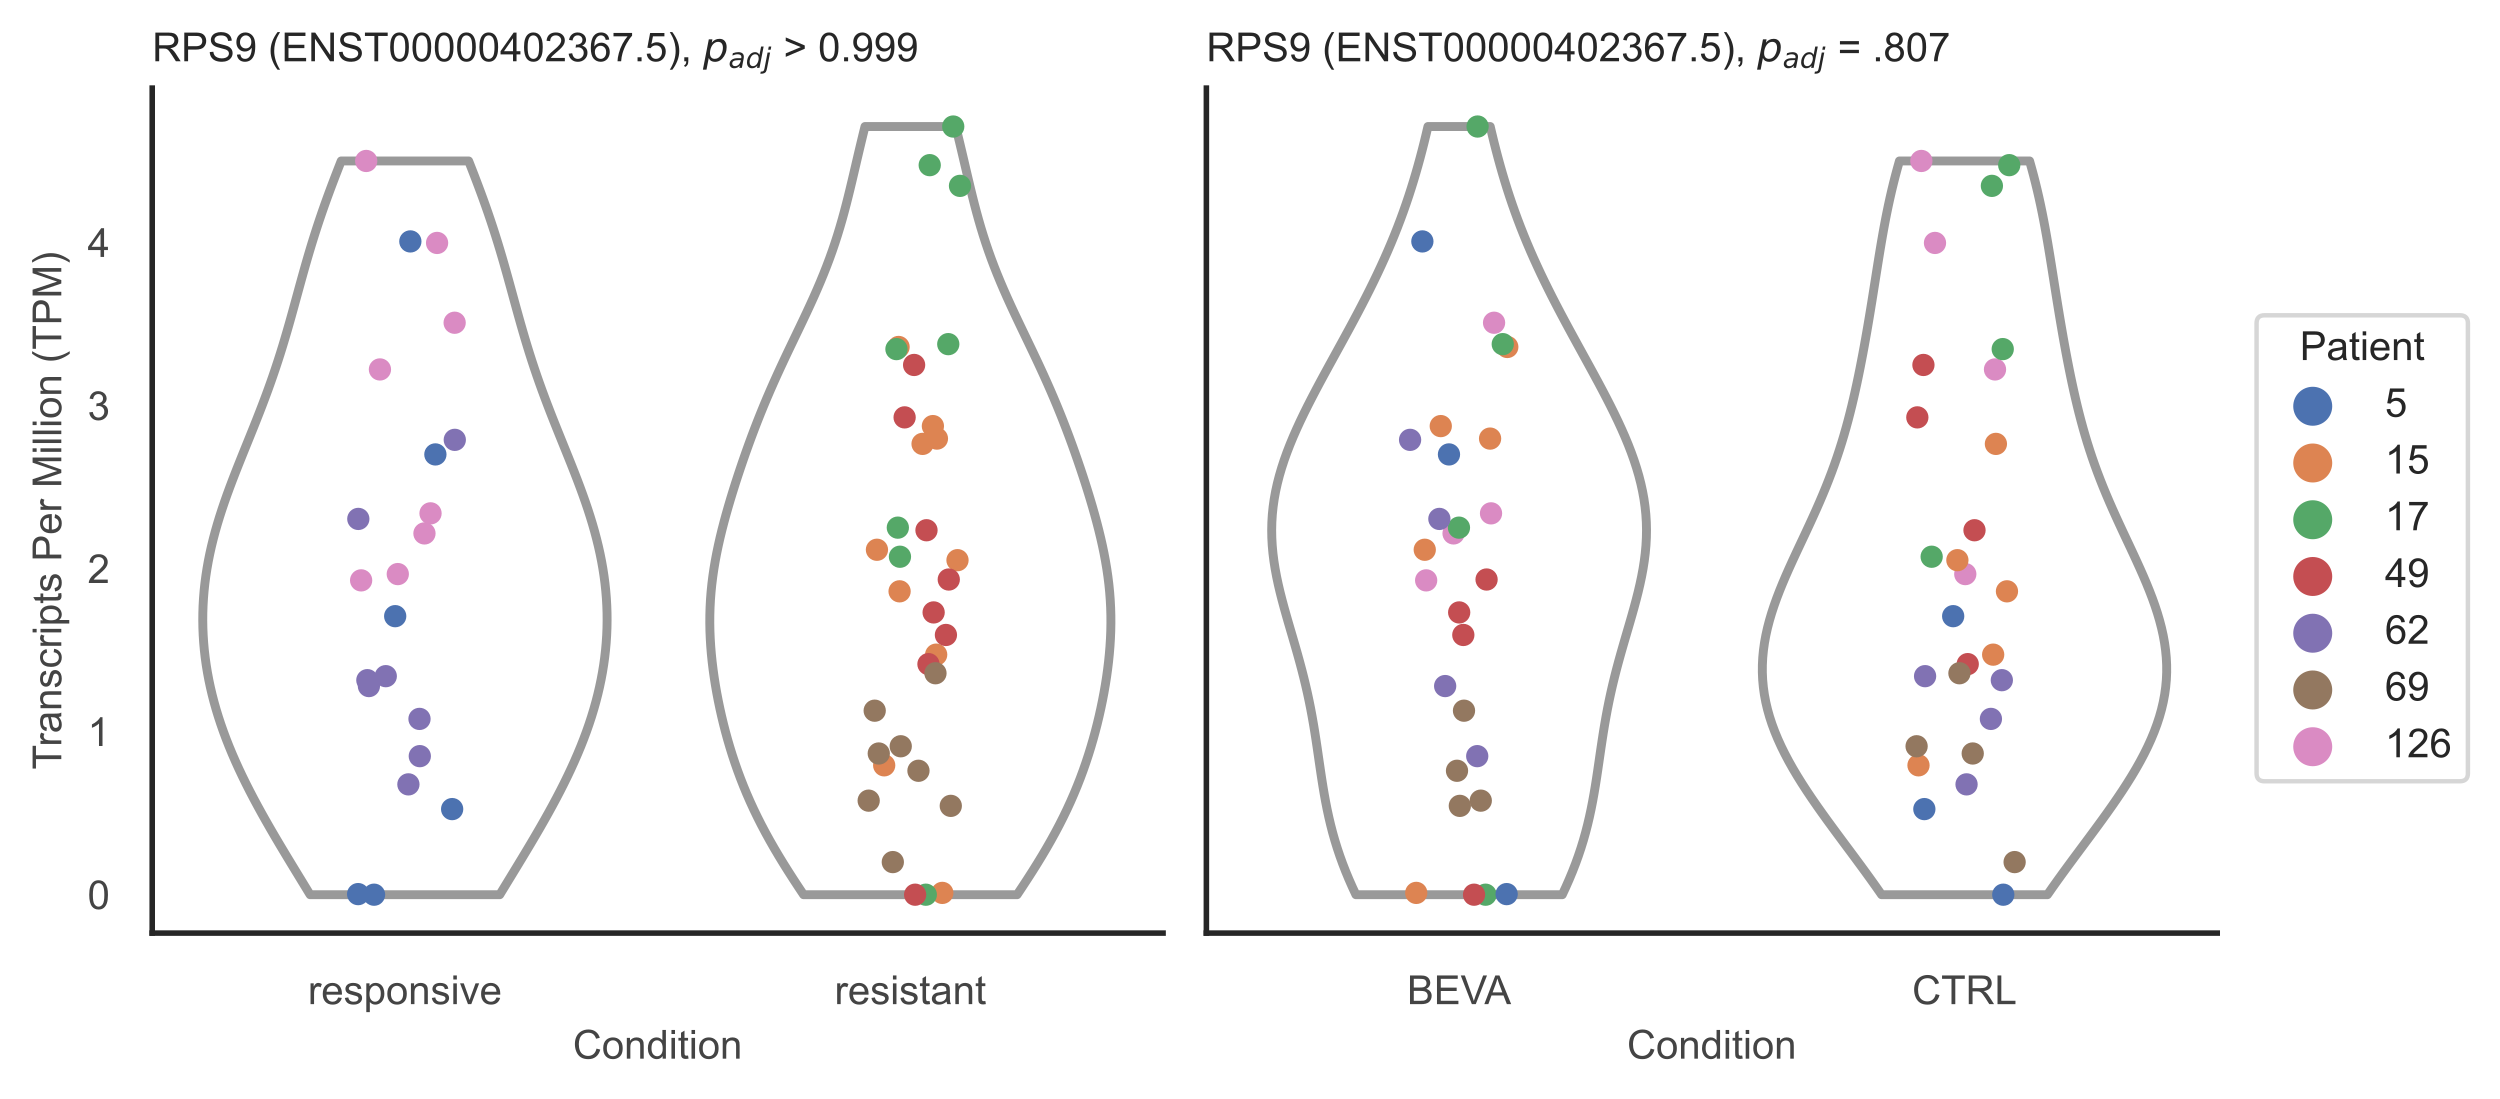<?xml version="1.0" encoding="utf-8" standalone="no"?>
<!DOCTYPE svg PUBLIC "-//W3C//DTD SVG 1.1//EN"
  "http://www.w3.org/Graphics/SVG/1.1/DTD/svg11.dtd">
<!-- Created with matplotlib (https://matplotlib.org/) -->
<svg height="246.51pt" version="1.1" viewBox="0 0 560.891 246.51" width="560.891pt" xmlns="http://www.w3.org/2000/svg" xmlns:xlink="http://www.w3.org/1999/xlink">
 <defs>
  <style type="text/css">*{stroke-linecap:butt;stroke-linejoin:round;}</style>
 </defs>
 <g id="figure_1">
  <g id="patch_1">
   <path d="M 0 246.51 
L 560.891 246.51 
L 560.891 0 
L 0 0 
z
" style="fill:#ffffff;"/>
  </g>
  <g id="axes_1">
   <g id="patch_2">
    <path d="M 34.151 209.348 
L 260.939 209.348 
L 260.939 19.77 
L 34.151 19.77 
z
" style="fill:#ffffff;"/>
   </g>
   <g id="matplotlib.axis_1">
    <g id="xtick_1">
     <g id="text_1">
      <!-- responsive -->
      <g style="fill:#444444;" transform="translate(69.087 225.29)scale(0.09 -0.09)">
       <defs>
        <path d="M 6.5 0 
L 6.5 51.859 
L 14.406 51.859 
L 14.406 44 
Q 17.438 49.516 20 51.266 
Q 22.562 53.031 25.641 53.031 
Q 30.078 53.031 34.672 50.203 
L 31.641 42.047 
Q 28.422 43.953 25.203 43.953 
Q 22.312 43.953 20.016 42.219 
Q 17.719 40.484 16.75 37.406 
Q 15.281 32.719 15.281 27.156 
L 15.281 0 
z
" id="ArialMT-114"/>
        <path d="M 42.094 16.703 
L 51.172 15.578 
Q 49.031 7.625 43.219 3.219 
Q 37.406 -1.172 28.375 -1.172 
Q 17 -1.172 10.328 5.828 
Q 3.656 12.844 3.656 25.484 
Q 3.656 38.578 10.391 45.797 
Q 17.141 53.031 27.875 53.031 
Q 38.281 53.031 44.875 45.953 
Q 51.469 38.875 51.469 26.031 
Q 51.469 25.25 51.422 23.688 
L 12.75 23.688 
Q 13.234 15.141 17.578 10.594 
Q 21.922 6.062 28.422 6.062 
Q 33.25 6.062 36.672 8.594 
Q 40.094 11.141 42.094 16.703 
z
M 13.234 30.906 
L 42.188 30.906 
Q 41.609 37.453 38.875 40.719 
Q 34.672 45.797 27.984 45.797 
Q 21.922 45.797 17.797 41.75 
Q 13.672 37.703 13.234 30.906 
z
" id="ArialMT-101"/>
        <path d="M 3.078 15.484 
L 11.766 16.844 
Q 12.5 11.625 15.844 8.844 
Q 19.188 6.062 25.203 6.062 
Q 31.25 6.062 34.172 8.516 
Q 37.109 10.984 37.109 14.312 
Q 37.109 17.281 34.516 19 
Q 32.719 20.172 25.531 21.969 
Q 15.875 24.422 12.141 26.203 
Q 8.406 27.984 6.469 31.125 
Q 4.547 34.281 4.547 38.094 
Q 4.547 41.547 6.125 44.5 
Q 7.719 47.469 10.453 49.422 
Q 12.5 50.922 16.031 51.969 
Q 19.578 53.031 23.641 53.031 
Q 29.734 53.031 34.344 51.266 
Q 38.969 49.516 41.156 46.5 
Q 43.359 43.5 44.188 38.484 
L 35.594 37.312 
Q 35.016 41.312 32.203 43.547 
Q 29.391 45.797 24.266 45.797 
Q 18.219 45.797 15.625 43.797 
Q 13.031 41.797 13.031 39.109 
Q 13.031 37.406 14.109 36.031 
Q 15.188 34.625 17.484 33.688 
Q 18.797 33.203 25.25 31.453 
Q 34.578 28.953 38.25 27.359 
Q 41.938 25.781 44.031 22.75 
Q 46.141 19.734 46.141 15.234 
Q 46.141 10.844 43.578 6.953 
Q 41.016 3.078 36.172 0.953 
Q 31.344 -1.172 25.25 -1.172 
Q 15.141 -1.172 9.844 3.031 
Q 4.547 7.234 3.078 15.484 
z
" id="ArialMT-115"/>
        <path d="M 6.594 -19.875 
L 6.594 51.859 
L 14.594 51.859 
L 14.594 45.125 
Q 17.438 49.078 21 51.047 
Q 24.562 53.031 29.641 53.031 
Q 36.281 53.031 41.359 49.609 
Q 46.438 46.188 49.016 39.953 
Q 51.609 33.734 51.609 26.312 
Q 51.609 18.359 48.75 11.984 
Q 45.906 5.609 40.453 2.219 
Q 35.016 -1.172 29 -1.172 
Q 24.609 -1.172 21.109 0.688 
Q 17.625 2.547 15.375 5.375 
L 15.375 -19.875 
z
M 14.547 25.641 
Q 14.547 15.625 18.594 10.844 
Q 22.656 6.062 28.422 6.062 
Q 34.281 6.062 38.453 11.016 
Q 42.625 15.969 42.625 26.375 
Q 42.625 36.281 38.547 41.203 
Q 34.469 46.141 28.812 46.141 
Q 23.188 46.141 18.859 40.891 
Q 14.547 35.641 14.547 25.641 
z
" id="ArialMT-112"/>
        <path d="M 3.328 25.922 
Q 3.328 40.328 11.328 47.266 
Q 18.016 53.031 27.641 53.031 
Q 38.328 53.031 45.109 46.016 
Q 51.906 39.016 51.906 26.656 
Q 51.906 16.656 48.906 10.906 
Q 45.906 5.172 40.156 2 
Q 34.422 -1.172 27.641 -1.172 
Q 16.75 -1.172 10.031 5.812 
Q 3.328 12.797 3.328 25.922 
z
M 12.359 25.922 
Q 12.359 15.969 16.703 11.016 
Q 21.047 6.062 27.641 6.062 
Q 34.188 6.062 38.531 11.031 
Q 42.875 16.016 42.875 26.219 
Q 42.875 35.844 38.5 40.797 
Q 34.125 45.75 27.641 45.75 
Q 21.047 45.75 16.703 40.812 
Q 12.359 35.891 12.359 25.922 
z
" id="ArialMT-111"/>
        <path d="M 6.594 0 
L 6.594 51.859 
L 14.5 51.859 
L 14.5 44.484 
Q 20.219 53.031 31 53.031 
Q 35.688 53.031 39.625 51.344 
Q 43.562 49.656 45.516 46.922 
Q 47.469 44.188 48.25 40.438 
Q 48.734 37.984 48.734 31.891 
L 48.734 0 
L 39.938 0 
L 39.938 31.547 
Q 39.938 36.922 38.906 39.578 
Q 37.891 42.234 35.281 43.812 
Q 32.672 45.406 29.156 45.406 
Q 23.531 45.406 19.453 41.844 
Q 15.375 38.281 15.375 28.328 
L 15.375 0 
z
" id="ArialMT-110"/>
        <path d="M 6.641 61.469 
L 6.641 71.578 
L 15.438 71.578 
L 15.438 61.469 
z
M 6.641 0 
L 6.641 51.859 
L 15.438 51.859 
L 15.438 0 
z
" id="ArialMT-105"/>
        <path d="M 21 0 
L 1.266 51.859 
L 10.547 51.859 
L 21.688 20.797 
Q 23.484 15.766 25 10.359 
Q 26.172 14.453 28.266 20.219 
L 39.797 51.859 
L 48.828 51.859 
L 29.203 0 
z
" id="ArialMT-118"/>
       </defs>
       <use xlink:href="#ArialMT-114"/>
       <use x="33.301" xlink:href="#ArialMT-101"/>
       <use x="88.916" xlink:href="#ArialMT-115"/>
       <use x="138.916" xlink:href="#ArialMT-112"/>
       <use x="194.531" xlink:href="#ArialMT-111"/>
       <use x="250.146" xlink:href="#ArialMT-110"/>
       <use x="305.762" xlink:href="#ArialMT-115"/>
       <use x="355.762" xlink:href="#ArialMT-105"/>
       <use x="377.979" xlink:href="#ArialMT-118"/>
       <use x="427.979" xlink:href="#ArialMT-101"/>
      </g>
     </g>
    </g>
    <g id="xtick_2">
     <g id="text_2">
      <!-- resistant -->
      <g style="fill:#444444;" transform="translate(187.236 225.29)scale(0.09 -0.09)">
       <defs>
        <path d="M 25.781 7.859 
L 27.047 0.094 
Q 23.344 -0.688 20.406 -0.688 
Q 15.625 -0.688 12.984 0.828 
Q 10.359 2.344 9.281 4.812 
Q 8.203 7.281 8.203 15.188 
L 8.203 45.016 
L 1.766 45.016 
L 1.766 51.859 
L 8.203 51.859 
L 8.203 64.703 
L 16.938 69.969 
L 16.938 51.859 
L 25.781 51.859 
L 25.781 45.016 
L 16.938 45.016 
L 16.938 14.703 
Q 16.938 10.938 17.406 9.859 
Q 17.875 8.797 18.922 8.156 
Q 19.969 7.516 21.922 7.516 
Q 23.391 7.516 25.781 7.859 
z
" id="ArialMT-116"/>
        <path d="M 40.438 6.391 
Q 35.547 2.25 31.031 0.531 
Q 26.516 -1.172 21.344 -1.172 
Q 12.797 -1.172 8.203 3 
Q 3.609 7.172 3.609 13.672 
Q 3.609 17.484 5.344 20.625 
Q 7.078 23.781 9.891 25.688 
Q 12.703 27.594 16.219 28.562 
Q 18.797 29.25 24.031 29.891 
Q 34.672 31.156 39.703 32.906 
Q 39.75 34.719 39.75 35.203 
Q 39.75 40.578 37.25 42.781 
Q 33.891 45.75 27.25 45.75 
Q 21.047 45.75 18.094 43.578 
Q 15.141 41.406 13.719 35.891 
L 5.125 37.062 
Q 6.297 42.578 8.984 45.969 
Q 11.672 49.359 16.75 51.188 
Q 21.828 53.031 28.516 53.031 
Q 35.156 53.031 39.297 51.469 
Q 43.453 49.906 45.406 47.531 
Q 47.359 45.172 48.141 41.547 
Q 48.578 39.312 48.578 33.453 
L 48.578 21.734 
Q 48.578 9.469 49.141 6.219 
Q 49.703 2.984 51.375 0 
L 42.188 0 
Q 40.828 2.734 40.438 6.391 
z
M 39.703 26.031 
Q 34.906 24.078 25.344 22.703 
Q 19.922 21.922 17.672 20.938 
Q 15.438 19.969 14.203 18.094 
Q 12.984 16.219 12.984 13.922 
Q 12.984 10.406 15.641 8.062 
Q 18.312 5.719 23.438 5.719 
Q 28.516 5.719 32.469 7.938 
Q 36.422 10.156 38.281 14.016 
Q 39.703 17 39.703 22.797 
z
" id="ArialMT-97"/>
       </defs>
       <use xlink:href="#ArialMT-114"/>
       <use x="33.301" xlink:href="#ArialMT-101"/>
       <use x="88.916" xlink:href="#ArialMT-115"/>
       <use x="138.916" xlink:href="#ArialMT-105"/>
       <use x="161.133" xlink:href="#ArialMT-115"/>
       <use x="211.133" xlink:href="#ArialMT-116"/>
       <use x="238.916" xlink:href="#ArialMT-97"/>
       <use x="294.531" xlink:href="#ArialMT-110"/>
       <use x="350.146" xlink:href="#ArialMT-116"/>
      </g>
     </g>
    </g>
    <g id="text_3">
     <!-- Condition -->
     <g style="fill:#444444;" transform="translate(128.533 237.521)scale(0.09 -0.09)">
      <defs>
       <path d="M 58.797 25.094 
L 68.266 22.703 
Q 65.281 11.031 57.547 4.906 
Q 49.812 -1.219 38.625 -1.219 
Q 27.047 -1.219 19.797 3.484 
Q 12.547 8.203 8.766 17.141 
Q 4.984 26.078 4.984 36.328 
Q 4.984 47.516 9.25 55.828 
Q 13.531 64.156 21.406 68.469 
Q 29.297 72.797 38.766 72.797 
Q 49.516 72.797 56.828 67.328 
Q 64.156 61.859 67.047 51.953 
L 57.719 49.75 
Q 55.219 57.562 50.484 61.125 
Q 45.75 64.703 38.578 64.703 
Q 30.328 64.703 24.781 60.734 
Q 19.234 56.781 16.984 50.109 
Q 14.75 43.453 14.75 36.375 
Q 14.75 27.25 17.406 20.438 
Q 20.062 13.625 25.672 10.25 
Q 31.297 6.891 37.844 6.891 
Q 45.797 6.891 51.312 11.469 
Q 56.844 16.062 58.797 25.094 
z
" id="ArialMT-67"/>
       <path d="M 40.234 0 
L 40.234 6.547 
Q 35.297 -1.172 25.734 -1.172 
Q 19.531 -1.172 14.328 2.25 
Q 9.125 5.672 6.266 11.797 
Q 3.422 17.922 3.422 25.875 
Q 3.422 33.641 6 39.969 
Q 8.594 46.297 13.766 49.656 
Q 18.953 53.031 25.344 53.031 
Q 30.031 53.031 33.688 51.047 
Q 37.359 49.078 39.656 45.906 
L 39.656 71.578 
L 48.391 71.578 
L 48.391 0 
z
M 12.453 25.875 
Q 12.453 15.922 16.641 10.984 
Q 20.844 6.062 26.562 6.062 
Q 32.328 6.062 36.344 10.766 
Q 40.375 15.484 40.375 25.141 
Q 40.375 35.797 36.266 40.766 
Q 32.172 45.75 26.172 45.75 
Q 20.312 45.75 16.375 40.969 
Q 12.453 36.188 12.453 25.875 
z
" id="ArialMT-100"/>
      </defs>
      <use xlink:href="#ArialMT-67"/>
      <use x="72.217" xlink:href="#ArialMT-111"/>
      <use x="127.832" xlink:href="#ArialMT-110"/>
      <use x="183.447" xlink:href="#ArialMT-100"/>
      <use x="239.062" xlink:href="#ArialMT-105"/>
      <use x="261.279" xlink:href="#ArialMT-116"/>
      <use x="289.062" xlink:href="#ArialMT-105"/>
      <use x="311.279" xlink:href="#ArialMT-111"/>
      <use x="366.895" xlink:href="#ArialMT-110"/>
     </g>
    </g>
   </g>
   <g id="matplotlib.axis_2">
    <g id="ytick_1">
     <g id="text_4">
      <!-- 0 -->
      <g style="fill:#444444;" transform="translate(19.646 203.952)scale(0.09 -0.09)">
       <defs>
        <path d="M 4.156 35.297 
Q 4.156 48 6.766 55.734 
Q 9.375 63.484 14.516 67.672 
Q 19.672 71.875 27.484 71.875 
Q 33.25 71.875 37.594 69.547 
Q 41.938 67.234 44.766 62.859 
Q 47.609 58.5 49.219 52.219 
Q 50.828 45.953 50.828 35.297 
Q 50.828 22.703 48.234 14.969 
Q 45.656 7.234 40.5 3 
Q 35.359 -1.219 27.484 -1.219 
Q 17.141 -1.219 11.234 6.203 
Q 4.156 15.141 4.156 35.297 
z
M 13.188 35.297 
Q 13.188 17.672 17.312 11.828 
Q 21.438 6 27.484 6 
Q 33.547 6 37.672 11.859 
Q 41.797 17.719 41.797 35.297 
Q 41.797 52.984 37.672 58.781 
Q 33.547 64.594 27.391 64.594 
Q 21.344 64.594 17.719 59.469 
Q 13.188 52.938 13.188 35.297 
z
" id="ArialMT-48"/>
       </defs>
       <use xlink:href="#ArialMT-48"/>
      </g>
     </g>
    </g>
    <g id="ytick_2">
     <g id="text_5">
      <!-- 1 -->
      <g style="fill:#444444;" transform="translate(19.646 167.376)scale(0.09 -0.09)">
       <defs>
        <path d="M 37.25 0 
L 28.469 0 
L 28.469 56 
Q 25.297 52.984 20.141 49.953 
Q 14.984 46.922 10.891 45.406 
L 10.891 53.906 
Q 18.266 57.375 23.781 62.297 
Q 29.297 67.234 31.594 71.875 
L 37.25 71.875 
z
" id="ArialMT-49"/>
       </defs>
       <use xlink:href="#ArialMT-49"/>
      </g>
     </g>
    </g>
    <g id="ytick_3">
     <g id="text_6">
      <!-- 2 -->
      <g style="fill:#444444;" transform="translate(19.646 130.799)scale(0.09 -0.09)">
       <defs>
        <path d="M 50.344 8.453 
L 50.344 0 
L 3.031 0 
Q 2.938 3.172 4.047 6.109 
Q 5.859 10.938 9.828 15.625 
Q 13.812 20.312 21.344 26.469 
Q 33.016 36.031 37.109 41.625 
Q 41.219 47.219 41.219 52.203 
Q 41.219 57.422 37.469 61 
Q 33.734 64.594 27.734 64.594 
Q 21.391 64.594 17.578 60.781 
Q 13.766 56.984 13.719 50.25 
L 4.688 51.172 
Q 5.609 61.281 11.656 66.578 
Q 17.719 71.875 27.938 71.875 
Q 38.234 71.875 44.234 66.156 
Q 50.25 60.453 50.25 52 
Q 50.25 47.703 48.484 43.547 
Q 46.734 39.406 42.656 34.812 
Q 38.578 30.219 29.109 22.219 
Q 21.188 15.578 18.938 13.203 
Q 16.703 10.844 15.234 8.453 
z
" id="ArialMT-50"/>
       </defs>
       <use xlink:href="#ArialMT-50"/>
      </g>
     </g>
    </g>
    <g id="ytick_4">
     <g id="text_7">
      <!-- 3 -->
      <g style="fill:#444444;" transform="translate(19.646 94.223)scale(0.09 -0.09)">
       <defs>
        <path d="M 4.203 18.891 
L 12.984 20.062 
Q 14.5 12.594 18.141 9.297 
Q 21.781 6 27 6 
Q 33.203 6 37.469 10.297 
Q 41.75 14.594 41.75 20.953 
Q 41.75 27 37.797 30.922 
Q 33.844 34.859 27.734 34.859 
Q 25.25 34.859 21.531 33.891 
L 22.516 41.609 
Q 23.391 41.5 23.922 41.5 
Q 29.547 41.5 34.031 44.422 
Q 38.531 47.359 38.531 53.469 
Q 38.531 58.297 35.25 61.469 
Q 31.984 64.656 26.812 64.656 
Q 21.688 64.656 18.266 61.422 
Q 14.844 58.203 13.875 51.766 
L 5.078 53.328 
Q 6.688 62.156 12.391 67.016 
Q 18.109 71.875 26.609 71.875 
Q 32.469 71.875 37.391 69.359 
Q 42.328 66.844 44.938 62.5 
Q 47.562 58.156 47.562 53.266 
Q 47.562 48.641 45.062 44.828 
Q 42.578 41.016 37.703 38.766 
Q 44.047 37.312 47.562 32.688 
Q 51.078 28.078 51.078 21.141 
Q 51.078 11.766 44.234 5.25 
Q 37.406 -1.266 26.953 -1.266 
Q 17.531 -1.266 11.297 4.344 
Q 5.078 9.969 4.203 18.891 
z
" id="ArialMT-51"/>
       </defs>
       <use xlink:href="#ArialMT-51"/>
      </g>
     </g>
    </g>
    <g id="ytick_5">
     <g id="text_8">
      <!-- 4 -->
      <g style="fill:#444444;" transform="translate(19.646 57.647)scale(0.09 -0.09)">
       <defs>
        <path d="M 32.328 0 
L 32.328 17.141 
L 1.266 17.141 
L 1.266 25.203 
L 33.938 71.578 
L 41.109 71.578 
L 41.109 25.203 
L 50.781 25.203 
L 50.781 17.141 
L 41.109 17.141 
L 41.109 0 
z
M 32.328 25.203 
L 32.328 57.469 
L 9.906 25.203 
z
" id="ArialMT-52"/>
       </defs>
       <use xlink:href="#ArialMT-52"/>
      </g>
     </g>
    </g>
    <g id="text_9">
     <!-- Transcripts Per Million (TPM) -->
     <g style="fill:#444444;" transform="translate(13.752 172.644)rotate(-90)scale(0.09 -0.09)">
      <defs>
       <path d="M 25.922 0 
L 25.922 63.141 
L 2.344 63.141 
L 2.344 71.578 
L 59.078 71.578 
L 59.078 63.141 
L 35.406 63.141 
L 35.406 0 
z
" id="ArialMT-84"/>
       <path d="M 40.438 19 
L 49.078 17.875 
Q 47.656 8.938 41.812 3.875 
Q 35.984 -1.172 27.484 -1.172 
Q 16.844 -1.172 10.375 5.781 
Q 3.906 12.75 3.906 25.734 
Q 3.906 34.125 6.688 40.422 
Q 9.469 46.734 15.156 49.875 
Q 20.844 53.031 27.547 53.031 
Q 35.984 53.031 41.359 48.75 
Q 46.734 44.484 48.25 36.625 
L 39.703 35.297 
Q 38.484 40.531 35.375 43.156 
Q 32.281 45.797 27.875 45.797 
Q 21.234 45.797 17.078 41.031 
Q 12.938 36.281 12.938 25.984 
Q 12.938 15.531 16.938 10.797 
Q 20.953 6.062 27.391 6.062 
Q 32.562 6.062 36.031 9.234 
Q 39.5 12.406 40.438 19 
z
" id="ArialMT-99"/>
       <path id="ArialMT-32"/>
       <path d="M 7.719 0 
L 7.719 71.578 
L 34.719 71.578 
Q 41.844 71.578 45.609 70.906 
Q 50.875 70.016 54.438 67.547 
Q 58.016 65.094 60.188 60.641 
Q 62.359 56.203 62.359 50.875 
Q 62.359 41.75 56.547 35.422 
Q 50.734 29.109 35.547 29.109 
L 17.188 29.109 
L 17.188 0 
z
M 17.188 37.547 
L 35.688 37.547 
Q 44.875 37.547 48.734 40.969 
Q 52.594 44.391 52.594 50.594 
Q 52.594 55.078 50.312 58.266 
Q 48.047 61.469 44.344 62.5 
Q 41.938 63.141 35.5 63.141 
L 17.188 63.141 
z
" id="ArialMT-80"/>
       <path d="M 7.422 0 
L 7.422 71.578 
L 21.688 71.578 
L 38.625 20.906 
Q 40.969 13.812 42.047 10.297 
Q 43.266 14.203 45.844 21.781 
L 62.984 71.578 
L 75.734 71.578 
L 75.734 0 
L 66.609 0 
L 66.609 59.906 
L 45.797 0 
L 37.25 0 
L 16.547 60.938 
L 16.547 0 
z
" id="ArialMT-77"/>
       <path d="M 6.391 0 
L 6.391 71.578 
L 15.188 71.578 
L 15.188 0 
z
" id="ArialMT-108"/>
       <path d="M 23.391 -21.047 
Q 16.109 -11.859 11.078 0.438 
Q 6.062 12.75 6.062 25.922 
Q 6.062 37.547 9.812 48.188 
Q 14.203 60.547 23.391 72.797 
L 29.688 72.797 
Q 23.781 62.641 21.875 58.297 
Q 18.891 51.562 17.188 44.234 
Q 15.094 35.109 15.094 25.875 
Q 15.094 2.391 29.688 -21.047 
z
" id="ArialMT-40"/>
       <path d="M 12.359 -21.047 
L 6.062 -21.047 
Q 20.656 2.391 20.656 25.875 
Q 20.656 35.062 18.562 44.094 
Q 16.891 51.422 13.922 58.156 
Q 12.016 62.547 6.062 72.797 
L 12.359 72.797 
Q 21.531 60.547 25.922 48.188 
Q 29.688 37.547 29.688 25.922 
Q 29.688 12.75 24.625 0.438 
Q 19.578 -11.859 12.359 -21.047 
z
" id="ArialMT-41"/>
      </defs>
      <use xlink:href="#ArialMT-84"/>
      <use x="57.334" xlink:href="#ArialMT-114"/>
      <use x="90.635" xlink:href="#ArialMT-97"/>
      <use x="146.25" xlink:href="#ArialMT-110"/>
      <use x="201.865" xlink:href="#ArialMT-115"/>
      <use x="251.865" xlink:href="#ArialMT-99"/>
      <use x="301.865" xlink:href="#ArialMT-114"/>
      <use x="335.166" xlink:href="#ArialMT-105"/>
      <use x="357.383" xlink:href="#ArialMT-112"/>
      <use x="412.998" xlink:href="#ArialMT-116"/>
      <use x="440.781" xlink:href="#ArialMT-115"/>
      <use x="490.781" xlink:href="#ArialMT-32"/>
      <use x="518.564" xlink:href="#ArialMT-80"/>
      <use x="585.264" xlink:href="#ArialMT-101"/>
      <use x="640.879" xlink:href="#ArialMT-114"/>
      <use x="674.18" xlink:href="#ArialMT-32"/>
      <use x="701.963" xlink:href="#ArialMT-77"/>
      <use x="785.264" xlink:href="#ArialMT-105"/>
      <use x="807.48" xlink:href="#ArialMT-108"/>
      <use x="829.697" xlink:href="#ArialMT-108"/>
      <use x="851.914" xlink:href="#ArialMT-105"/>
      <use x="874.131" xlink:href="#ArialMT-111"/>
      <use x="929.746" xlink:href="#ArialMT-110"/>
      <use x="985.361" xlink:href="#ArialMT-32"/>
      <use x="1013.145" xlink:href="#ArialMT-40"/>
      <use x="1046.445" xlink:href="#ArialMT-84"/>
      <use x="1107.529" xlink:href="#ArialMT-80"/>
      <use x="1174.229" xlink:href="#ArialMT-77"/>
      <use x="1257.529" xlink:href="#ArialMT-41"/>
     </g>
    </g>
   </g>
   <g id="PolyCollection_1">
    <defs>
     <path d="M 112.121 -45.779 
L 69.575 -45.779 
L 68.562 -47.442 
L 67.547 -49.104 
L 66.532 -50.767 
L 65.519 -52.43 
L 64.511 -54.093 
L 63.51 -55.756 
L 62.518 -57.418 
L 61.538 -59.081 
L 60.571 -60.744 
L 59.62 -62.407 
L 58.687 -64.07 
L 57.774 -65.732 
L 56.882 -67.395 
L 56.015 -69.058 
L 55.173 -70.721 
L 54.358 -72.384 
L 53.572 -74.046 
L 52.817 -75.709 
L 52.093 -77.372 
L 51.403 -79.035 
L 50.747 -80.698 
L 50.127 -82.36 
L 49.543 -84.023 
L 48.997 -85.686 
L 48.488 -87.349 
L 48.018 -89.012 
L 47.588 -90.674 
L 47.197 -92.337 
L 46.845 -94 
L 46.534 -95.663 
L 46.263 -97.326 
L 46.033 -98.988 
L 45.843 -100.651 
L 45.694 -102.314 
L 45.585 -103.977 
L 45.517 -105.64 
L 45.49 -107.302 
L 45.504 -108.965 
L 45.558 -110.628 
L 45.654 -112.291 
L 45.79 -113.954 
L 45.966 -115.617 
L 46.182 -117.279 
L 46.438 -118.942 
L 46.733 -120.605 
L 47.067 -122.268 
L 47.438 -123.931 
L 47.846 -125.593 
L 48.288 -127.256 
L 48.764 -128.919 
L 49.271 -130.582 
L 49.807 -132.245 
L 50.371 -133.907 
L 50.958 -135.57 
L 51.568 -137.233 
L 52.196 -138.896 
L 52.839 -140.559 
L 53.495 -142.221 
L 54.16 -143.884 
L 54.831 -145.547 
L 55.505 -147.21 
L 56.177 -148.873 
L 56.846 -150.535 
L 57.509 -152.198 
L 58.163 -153.861 
L 58.806 -155.524 
L 59.436 -157.187 
L 60.051 -158.849 
L 60.65 -160.512 
L 61.233 -162.175 
L 61.799 -163.838 
L 62.347 -165.501 
L 62.88 -167.163 
L 63.396 -168.826 
L 63.898 -170.489 
L 64.387 -172.152 
L 64.865 -173.815 
L 65.334 -175.477 
L 65.796 -177.14 
L 66.253 -178.803 
L 66.709 -180.466 
L 67.164 -182.129 
L 67.623 -183.791 
L 68.087 -185.454 
L 68.558 -187.117 
L 69.039 -188.78 
L 69.531 -190.443 
L 70.036 -192.105 
L 70.556 -193.768 
L 71.09 -195.431 
L 71.64 -197.094 
L 72.206 -198.757 
L 72.787 -200.419 
L 73.384 -202.082 
L 73.995 -203.745 
L 74.619 -205.408 
L 75.254 -207.071 
L 75.899 -208.733 
L 76.551 -210.396 
L 105.144 -210.396 
L 105.144 -210.396 
L 105.797 -208.733 
L 106.442 -207.071 
L 107.077 -205.408 
L 107.701 -203.745 
L 108.312 -202.082 
L 108.908 -200.419 
L 109.49 -198.757 
L 110.055 -197.094 
L 110.605 -195.431 
L 111.14 -193.768 
L 111.659 -192.105 
L 112.164 -190.443 
L 112.657 -188.78 
L 113.137 -187.117 
L 113.609 -185.454 
L 114.073 -183.791 
L 114.531 -182.129 
L 114.987 -180.466 
L 115.442 -178.803 
L 115.9 -177.14 
L 116.361 -175.477 
L 116.83 -173.815 
L 117.308 -172.152 
L 117.797 -170.489 
L 118.299 -168.826 
L 118.816 -167.163 
L 119.348 -165.501 
L 119.897 -163.838 
L 120.463 -162.175 
L 121.045 -160.512 
L 121.645 -158.849 
L 122.26 -157.187 
L 122.89 -155.524 
L 123.532 -153.861 
L 124.186 -152.198 
L 124.849 -150.535 
L 125.518 -148.873 
L 126.191 -147.21 
L 126.864 -145.547 
L 127.535 -143.884 
L 128.2 -142.221 
L 128.856 -140.559 
L 129.5 -138.896 
L 130.128 -137.233 
L 130.737 -135.57 
L 131.325 -133.907 
L 131.889 -132.245 
L 132.425 -130.582 
L 132.932 -128.919 
L 133.408 -127.256 
L 133.85 -125.593 
L 134.258 -123.931 
L 134.629 -122.268 
L 134.962 -120.605 
L 135.257 -118.942 
L 135.513 -117.279 
L 135.73 -115.617 
L 135.906 -113.954 
L 136.042 -112.291 
L 136.137 -110.628 
L 136.192 -108.965 
L 136.205 -107.302 
L 136.178 -105.64 
L 136.111 -103.977 
L 136.002 -102.314 
L 135.853 -100.651 
L 135.663 -98.988 
L 135.432 -97.326 
L 135.162 -95.663 
L 134.85 -94 
L 134.499 -92.337 
L 134.108 -90.674 
L 133.677 -89.012 
L 133.207 -87.349 
L 132.699 -85.686 
L 132.153 -84.023 
L 131.569 -82.36 
L 130.948 -80.698 
L 130.293 -79.035 
L 129.602 -77.372 
L 128.879 -75.709 
L 128.123 -74.046 
L 127.338 -72.384 
L 126.523 -70.721 
L 125.681 -69.058 
L 124.813 -67.395 
L 123.922 -65.732 
L 123.009 -64.07 
L 122.075 -62.407 
L 121.125 -60.744 
L 120.158 -59.081 
L 119.177 -57.418 
L 118.186 -55.756 
L 117.184 -54.093 
L 116.176 -52.43 
L 115.164 -50.767 
L 114.149 -49.104 
L 113.134 -47.442 
L 112.121 -45.779 
z
" id="m9fae08fcbe" style="stroke:#999999;stroke-width:2;"/>
    </defs>
    <g clip-path="url(#pc456d35c3c)">
     <use style="fill:#ffffff;stroke:#999999;stroke-width:2;" x="0" xlink:href="#m9fae08fcbe" y="246.51"/>
    </g>
   </g>
   <g id="PolyCollection_2">
    <defs>
     <path d="M 228.195 -45.779 
L 180.289 -45.779 
L 179.131 -47.52 
L 177.991 -49.26 
L 176.873 -51.001 
L 175.781 -52.742 
L 174.719 -54.483 
L 173.689 -56.224 
L 172.694 -57.965 
L 171.735 -59.706 
L 170.815 -61.446 
L 169.935 -63.187 
L 169.094 -64.928 
L 168.293 -66.669 
L 167.532 -68.41 
L 166.81 -70.151 
L 166.127 -71.891 
L 165.481 -73.632 
L 164.871 -75.373 
L 164.295 -77.114 
L 163.754 -78.855 
L 163.244 -80.596 
L 162.765 -82.337 
L 162.317 -84.077 
L 161.898 -85.818 
L 161.507 -87.559 
L 161.145 -89.3 
L 160.812 -91.041 
L 160.508 -92.782 
L 160.234 -94.522 
L 159.99 -96.263 
L 159.778 -98.004 
L 159.599 -99.745 
L 159.455 -101.486 
L 159.348 -103.227 
L 159.277 -104.968 
L 159.246 -106.708 
L 159.255 -108.449 
L 159.304 -110.19 
L 159.395 -111.931 
L 159.528 -113.672 
L 159.702 -115.413 
L 159.916 -117.153 
L 160.17 -118.894 
L 160.462 -120.635 
L 160.791 -122.376 
L 161.153 -124.117 
L 161.546 -125.858 
L 161.969 -127.599 
L 162.419 -129.339 
L 162.893 -131.08 
L 163.388 -132.821 
L 163.903 -134.562 
L 164.436 -136.303 
L 164.985 -138.044 
L 165.55 -139.784 
L 166.129 -141.525 
L 166.724 -143.266 
L 167.332 -145.007 
L 167.956 -146.748 
L 168.596 -148.489 
L 169.252 -150.229 
L 169.925 -151.97 
L 170.617 -153.711 
L 171.328 -155.452 
L 172.057 -157.193 
L 172.806 -158.934 
L 173.573 -160.675 
L 174.357 -162.415 
L 175.158 -164.156 
L 175.971 -165.897 
L 176.795 -167.638 
L 177.627 -169.379 
L 178.463 -171.12 
L 179.298 -172.86 
L 180.128 -174.601 
L 180.949 -176.342 
L 181.757 -178.083 
L 182.548 -179.824 
L 183.317 -181.565 
L 184.061 -183.306 
L 184.778 -185.046 
L 185.465 -186.787 
L 186.121 -188.528 
L 186.745 -190.269 
L 187.337 -192.01 
L 187.898 -193.751 
L 188.429 -195.491 
L 188.934 -197.232 
L 189.414 -198.973 
L 189.873 -200.714 
L 190.314 -202.455 
L 190.741 -204.196 
L 191.158 -205.937 
L 191.569 -207.677 
L 191.976 -209.418 
L 192.384 -211.159 
L 192.794 -212.9 
L 193.21 -214.641 
L 193.632 -216.382 
L 194.062 -218.122 
L 214.422 -218.122 
L 214.422 -218.122 
L 214.852 -216.382 
L 215.274 -214.641 
L 215.689 -212.9 
L 216.1 -211.159 
L 216.508 -209.418 
L 216.915 -207.677 
L 217.326 -205.937 
L 217.743 -204.196 
L 218.17 -202.455 
L 218.611 -200.714 
L 219.07 -198.973 
L 219.55 -197.232 
L 220.054 -195.491 
L 220.586 -193.751 
L 221.147 -192.01 
L 221.739 -190.269 
L 222.363 -188.528 
L 223.019 -186.787 
L 223.706 -185.046 
L 224.422 -183.306 
L 225.167 -181.565 
L 225.936 -179.824 
L 226.726 -178.083 
L 227.534 -176.342 
L 228.356 -174.601 
L 229.186 -172.86 
L 230.021 -171.12 
L 230.857 -169.379 
L 231.688 -167.638 
L 232.513 -165.897 
L 233.326 -164.156 
L 234.126 -162.415 
L 234.911 -160.675 
L 235.678 -158.934 
L 236.426 -157.193 
L 237.156 -155.452 
L 237.867 -153.711 
L 238.558 -151.97 
L 239.232 -150.229 
L 239.888 -148.489 
L 240.528 -146.748 
L 241.151 -145.007 
L 241.76 -143.266 
L 242.354 -141.525 
L 242.934 -139.784 
L 243.499 -138.044 
L 244.048 -136.303 
L 244.581 -134.562 
L 245.096 -132.821 
L 245.591 -131.08 
L 246.065 -129.339 
L 246.514 -127.599 
L 246.937 -125.858 
L 247.331 -124.117 
L 247.693 -122.376 
L 248.021 -120.635 
L 248.313 -118.894 
L 248.567 -117.153 
L 248.782 -115.413 
L 248.956 -113.672 
L 249.088 -111.931 
L 249.179 -110.19 
L 249.229 -108.449 
L 249.238 -106.708 
L 249.206 -104.968 
L 249.136 -103.227 
L 249.028 -101.486 
L 248.884 -99.745 
L 248.706 -98.004 
L 248.494 -96.263 
L 248.25 -94.522 
L 247.976 -92.782 
L 247.671 -91.041 
L 247.338 -89.3 
L 246.976 -87.559 
L 246.586 -85.818 
L 246.167 -84.077 
L 245.718 -82.337 
L 245.24 -80.596 
L 244.73 -78.855 
L 244.188 -77.114 
L 243.613 -75.373 
L 243.003 -73.632 
L 242.357 -71.891 
L 241.673 -70.151 
L 240.952 -68.41 
L 240.191 -66.669 
L 239.39 -64.928 
L 238.549 -63.187 
L 237.668 -61.446 
L 236.748 -59.706 
L 235.79 -57.965 
L 234.795 -56.224 
L 233.765 -54.483 
L 232.702 -52.742 
L 231.611 -51.001 
L 230.493 -49.26 
L 229.353 -47.52 
L 228.195 -45.779 
z
" id="mda0cd3ad56" style="stroke:#999999;stroke-width:2;"/>
    </defs>
    <g clip-path="url(#pc456d35c3c)">
     <use style="fill:#ffffff;stroke:#999999;stroke-width:2;" x="0" xlink:href="#mda0cd3ad56" y="246.51"/>
    </g>
   </g>
   <g id="PathCollection_1"/>
   <g id="PathCollection_2"/>
   <g id="PathCollection_3"/>
   <g id="PathCollection_4"/>
   <g id="PathCollection_5"/>
   <g id="PathCollection_6"/>
   <g id="PathCollection_7"/>
   <g id="patch_3">
    <path d="M 34.151 209.348 
L 34.151 19.77 
" style="fill:none;stroke:#262626;stroke-linecap:square;stroke-linejoin:miter;stroke-width:1.25;"/>
   </g>
   <g id="patch_4">
    <path d="M 34.151 209.348 
L 260.939 209.348 
" style="fill:none;stroke:#262626;stroke-linecap:square;stroke-linejoin:miter;stroke-width:1.25;"/>
   </g>
   <g id="PathCollection_8">
    <defs>
     <path d="M 0 2.5 
C 0.663 2.5 1.299 2.237 1.768 1.768 
C 2.237 1.299 2.5 0.663 2.5 -0 
C 2.5 -0.663 2.237 -1.299 1.768 -1.768 
C 1.299 -2.237 0.663 -2.5 0 -2.5 
C -0.663 -2.5 -1.299 -2.237 -1.768 -1.768 
C -2.237 -1.299 -2.5 -0.663 -2.5 0 
C -2.5 0.663 -2.237 1.299 -1.768 1.768 
C -1.299 2.237 -0.663 2.5 0 2.5 
z
" id="C0_0_755016db77"/>
    </defs>
    <g clip-path="url(#pc456d35c3c)">
     <use style="fill:#da8bc3;" x="96.59" xlink:href="#C0_0_755016db77" y="115.174"/>
    </g>
    <g clip-path="url(#pc456d35c3c)">
     <use style="fill:#da8bc3;" x="102.003" xlink:href="#C0_0_755016db77" y="72.408"/>
    </g>
    <g clip-path="url(#pc456d35c3c)">
     <use style="fill:#da8bc3;" x="81.021" xlink:href="#C0_0_755016db77" y="130.21"/>
    </g>
    <g clip-path="url(#pc456d35c3c)">
     <use style="fill:#da8bc3;" x="95.23" xlink:href="#C0_0_755016db77" y="119.676"/>
    </g>
    <g clip-path="url(#pc456d35c3c)">
     <use style="fill:#da8bc3;" x="98.062" xlink:href="#C0_0_755016db77" y="54.505"/>
    </g>
    <g clip-path="url(#pc456d35c3c)">
     <use style="fill:#da8bc3;" x="89.246" xlink:href="#C0_0_755016db77" y="128.799"/>
    </g>
    <g clip-path="url(#pc456d35c3c)">
     <use style="fill:#da8bc3;" x="85.24" xlink:href="#C0_0_755016db77" y="82.886"/>
    </g>
    <g clip-path="url(#pc456d35c3c)">
     <use style="fill:#da8bc3;" x="82.16" xlink:href="#C0_0_755016db77" y="36.113"/>
    </g>
    <g clip-path="url(#pc456d35c3c)">
     <use style="fill:#4c72b0;" x="97.681" xlink:href="#C0_0_755016db77" y="101.954"/>
    </g>
    <g clip-path="url(#pc456d35c3c)">
     <use style="fill:#4c72b0;" x="80.348" xlink:href="#C0_0_755016db77" y="200.599"/>
    </g>
    <g clip-path="url(#pc456d35c3c)">
     <use style="fill:#4c72b0;" x="92.065" xlink:href="#C0_0_755016db77" y="54.164"/>
    </g>
    <g clip-path="url(#pc456d35c3c)">
     <use style="fill:#4c72b0;" x="101.442" xlink:href="#C0_0_755016db77" y="181.526"/>
    </g>
    <g clip-path="url(#pc456d35c3c)">
     <use style="fill:#4c72b0;" x="83.92" xlink:href="#C0_0_755016db77" y="200.731"/>
    </g>
    <g clip-path="url(#pc456d35c3c)">
     <use style="fill:#4c72b0;" x="88.664" xlink:href="#C0_0_755016db77" y="138.241"/>
    </g>
    <g clip-path="url(#pc456d35c3c)">
     <use style="fill:#8172b3;" x="94.185" xlink:href="#C0_0_755016db77" y="169.645"/>
    </g>
    <g clip-path="url(#pc456d35c3c)">
     <use style="fill:#8172b3;" x="80.391" xlink:href="#C0_0_755016db77" y="116.423"/>
    </g>
    <g clip-path="url(#pc456d35c3c)">
     <use style="fill:#8172b3;" x="102.035" xlink:href="#C0_0_755016db77" y="98.682"/>
    </g>
    <g clip-path="url(#pc456d35c3c)">
     <use style="fill:#8172b3;" x="82.767" xlink:href="#C0_0_755016db77" y="153.922"/>
    </g>
    <g clip-path="url(#pc456d35c3c)">
     <use style="fill:#8172b3;" x="82.417" xlink:href="#C0_0_755016db77" y="152.601"/>
    </g>
    <g clip-path="url(#pc456d35c3c)">
     <use style="fill:#8172b3;" x="94.117" xlink:href="#C0_0_755016db77" y="161.291"/>
    </g>
    <g clip-path="url(#pc456d35c3c)">
     <use style="fill:#8172b3;" x="91.628" xlink:href="#C0_0_755016db77" y="175.978"/>
    </g>
    <g clip-path="url(#pc456d35c3c)">
     <use style="fill:#8172b3;" x="86.55" xlink:href="#C0_0_755016db77" y="151.702"/>
    </g>
   </g>
   <g id="PathCollection_9">
    <defs>
     <path d="M 0 2.5 
C 0.663 2.5 1.299 2.237 1.768 1.768 
C 2.237 1.299 2.5 0.663 2.5 -0 
C 2.5 -0.663 2.237 -1.299 1.768 -1.768 
C 1.299 -2.237 0.663 -2.5 0 -2.5 
C -0.663 -2.5 -1.299 -2.237 -1.768 -1.768 
C -2.237 -1.299 -2.5 -0.663 -2.5 0 
C -2.5 0.663 -2.237 1.299 -1.768 1.768 
C -1.299 2.237 -0.663 2.5 0 2.5 
z
" id="C1_0_6b751b8302"/>
    </defs>
    <g clip-path="url(#pc456d35c3c)">
     <use style="fill:#dd8452;" x="209.3" xlink:href="#C1_0_6b751b8302" y="95.597"/>
    </g>
    <g clip-path="url(#pc456d35c3c)">
     <use style="fill:#dd8452;" x="210.205" xlink:href="#C1_0_6b751b8302" y="98.401"/>
    </g>
    <g clip-path="url(#pc456d35c3c)">
     <use style="fill:#dd8452;" x="196.748" xlink:href="#C1_0_6b751b8302" y="123.341"/>
    </g>
    <g clip-path="url(#pc456d35c3c)">
     <use style="fill:#dd8452;" x="211.412" xlink:href="#C1_0_6b751b8302" y="200.327"/>
    </g>
    <g clip-path="url(#pc456d35c3c)">
     <use style="fill:#dd8452;" x="201.603" xlink:href="#C1_0_6b751b8302" y="77.845"/>
    </g>
    <g clip-path="url(#pc456d35c3c)">
     <use style="fill:#dd8452;" x="201.828" xlink:href="#C1_0_6b751b8302" y="132.668"/>
    </g>
    <g clip-path="url(#pc456d35c3c)">
     <use style="fill:#dd8452;" x="210.035" xlink:href="#C1_0_6b751b8302" y="146.874"/>
    </g>
    <g clip-path="url(#pc456d35c3c)">
     <use style="fill:#dd8452;" x="214.821" xlink:href="#C1_0_6b751b8302" y="125.679"/>
    </g>
    <g clip-path="url(#pc456d35c3c)">
     <use style="fill:#dd8452;" x="198.373" xlink:href="#C1_0_6b751b8302" y="171.705"/>
    </g>
    <g clip-path="url(#pc456d35c3c)">
     <use style="fill:#dd8452;" x="206.984" xlink:href="#C1_0_6b751b8302" y="99.59"/>
    </g>
    <g clip-path="url(#pc456d35c3c)">
     <use style="fill:#55a868;" x="207.709" xlink:href="#C1_0_6b751b8302" y="200.731"/>
    </g>
    <g clip-path="url(#pc456d35c3c)">
     <use style="fill:#55a868;" x="201.435" xlink:href="#C1_0_6b751b8302" y="118.381"/>
    </g>
    <g clip-path="url(#pc456d35c3c)">
     <use style="fill:#55a868;" x="212.751" xlink:href="#C1_0_6b751b8302" y="77.21"/>
    </g>
    <g clip-path="url(#pc456d35c3c)">
     <use style="fill:#55a868;" x="213.863" xlink:href="#C1_0_6b751b8302" y="28.387"/>
    </g>
    <g clip-path="url(#pc456d35c3c)">
     <use style="fill:#55a868;" x="201.125" xlink:href="#C1_0_6b751b8302" y="78.323"/>
    </g>
    <g clip-path="url(#pc456d35c3c)">
     <use style="fill:#55a868;" x="201.91" xlink:href="#C1_0_6b751b8302" y="124.907"/>
    </g>
    <g clip-path="url(#pc456d35c3c)">
     <use style="fill:#55a868;" x="215.382" xlink:href="#C1_0_6b751b8302" y="41.7"/>
    </g>
    <g clip-path="url(#pc456d35c3c)">
     <use style="fill:#55a868;" x="208.589" xlink:href="#C1_0_6b751b8302" y="37.052"/>
    </g>
    <g clip-path="url(#pc456d35c3c)">
     <use style="fill:#c44e52;" x="209.468" xlink:href="#C1_0_6b751b8302" y="137.402"/>
    </g>
    <g clip-path="url(#pc456d35c3c)">
     <use style="fill:#c44e52;" x="212.224" xlink:href="#C1_0_6b751b8302" y="142.459"/>
    </g>
    <g clip-path="url(#pc456d35c3c)">
     <use style="fill:#c44e52;" x="212.863" xlink:href="#C1_0_6b751b8302" y="130.017"/>
    </g>
    <g clip-path="url(#pc456d35c3c)">
     <use style="fill:#c44e52;" x="205.316" xlink:href="#C1_0_6b751b8302" y="200.731"/>
    </g>
    <g clip-path="url(#pc456d35c3c)">
     <use style="fill:#c44e52;" x="208.306" xlink:href="#C1_0_6b751b8302" y="149"/>
    </g>
    <g clip-path="url(#pc456d35c3c)">
     <use style="fill:#c44e52;" x="202.958" xlink:href="#C1_0_6b751b8302" y="93.64"/>
    </g>
    <g clip-path="url(#pc456d35c3c)">
     <use style="fill:#c44e52;" x="207.864" xlink:href="#C1_0_6b751b8302" y="118.964"/>
    </g>
    <g clip-path="url(#pc456d35c3c)">
     <use style="fill:#c44e52;" x="205.086" xlink:href="#C1_0_6b751b8302" y="81.882"/>
    </g>
    <g clip-path="url(#pc456d35c3c)">
     <use style="fill:#937860;" x="213.314" xlink:href="#C1_0_6b751b8302" y="180.802"/>
    </g>
    <g clip-path="url(#pc456d35c3c)">
     <use style="fill:#937860;" x="194.894" xlink:href="#C1_0_6b751b8302" y="179.631"/>
    </g>
    <g clip-path="url(#pc456d35c3c)">
     <use style="fill:#937860;" x="206.064" xlink:href="#C1_0_6b751b8302" y="172.927"/>
    </g>
    <g clip-path="url(#pc456d35c3c)">
     <use style="fill:#937860;" x="196.246" xlink:href="#C1_0_6b751b8302" y="159.448"/>
    </g>
    <g clip-path="url(#pc456d35c3c)">
     <use style="fill:#937860;" x="197.157" xlink:href="#C1_0_6b751b8302" y="169.051"/>
    </g>
    <g clip-path="url(#pc456d35c3c)">
     <use style="fill:#937860;" x="200.309" xlink:href="#C1_0_6b751b8302" y="193.415"/>
    </g>
    <g clip-path="url(#pc456d35c3c)">
     <use style="fill:#937860;" x="209.878" xlink:href="#C1_0_6b751b8302" y="151.046"/>
    </g>
    <g clip-path="url(#pc456d35c3c)">
     <use style="fill:#937860;" x="202.086" xlink:href="#C1_0_6b751b8302" y="167.429"/>
    </g>
   </g>
   <g id="text_10">
    <!-- RPS9 (ENST00000402367.5), $p_{adj}$ &gt; 0.999 -->
    <g style="fill:#262626;" transform="translate(34.151 13.77)scale(0.09 -0.09)">
     <defs>
      <path d="M 7.859 0 
L 7.859 71.578 
L 39.594 71.578 
Q 49.172 71.578 54.141 69.641 
Q 59.125 67.719 62.109 62.828 
Q 65.094 57.953 65.094 52.047 
Q 65.094 44.438 60.156 39.203 
Q 55.219 33.984 44.922 32.562 
Q 48.688 30.766 50.641 29 
Q 54.781 25.203 58.5 19.484 
L 70.953 0 
L 59.031 0 
L 49.562 14.891 
Q 45.406 21.344 42.719 24.75 
Q 40.047 28.172 37.922 29.531 
Q 35.797 30.906 33.594 31.453 
Q 31.984 31.781 28.328 31.781 
L 17.328 31.781 
L 17.328 0 
z
M 17.328 39.984 
L 37.703 39.984 
Q 44.188 39.984 47.844 41.328 
Q 51.516 42.672 53.422 45.625 
Q 55.328 48.578 55.328 52.047 
Q 55.328 57.125 51.641 60.391 
Q 47.953 63.672 39.984 63.672 
L 17.328 63.672 
z
" id="ArialMT-82"/>
      <path d="M 4.5 23 
L 13.422 23.781 
Q 14.062 18.406 16.375 14.969 
Q 18.703 11.531 23.578 9.406 
Q 28.469 7.281 34.578 7.281 
Q 39.984 7.281 44.141 8.891 
Q 48.297 10.5 50.312 13.297 
Q 52.344 16.109 52.344 19.438 
Q 52.344 22.797 50.391 25.312 
Q 48.438 27.828 43.953 29.547 
Q 41.062 30.672 31.203 33.031 
Q 21.344 35.406 17.391 37.5 
Q 12.25 40.188 9.734 44.156 
Q 7.234 48.141 7.234 53.078 
Q 7.234 58.5 10.297 63.203 
Q 13.375 67.922 19.281 70.359 
Q 25.203 72.797 32.422 72.797 
Q 40.375 72.797 46.453 70.234 
Q 52.547 67.672 55.812 62.688 
Q 59.078 57.719 59.328 51.422 
L 50.25 50.734 
Q 49.516 57.516 45.281 60.984 
Q 41.062 64.453 32.812 64.453 
Q 24.219 64.453 20.281 61.297 
Q 16.359 58.156 16.359 53.719 
Q 16.359 49.859 19.141 47.359 
Q 21.875 44.875 33.422 42.266 
Q 44.969 39.656 49.266 37.703 
Q 55.516 34.812 58.484 30.391 
Q 61.469 25.984 61.469 20.219 
Q 61.469 14.5 58.203 9.438 
Q 54.938 4.391 48.797 1.578 
Q 42.672 -1.219 35.016 -1.219 
Q 25.297 -1.219 18.719 1.609 
Q 12.156 4.438 8.422 10.125 
Q 4.688 15.828 4.5 23 
z
" id="ArialMT-83"/>
      <path d="M 5.469 16.547 
L 13.922 17.328 
Q 14.984 11.375 18.016 8.688 
Q 21.047 6 25.781 6 
Q 29.828 6 32.875 7.859 
Q 35.938 9.719 37.891 12.812 
Q 39.844 15.922 41.156 21.188 
Q 42.484 26.469 42.484 31.938 
Q 42.484 32.516 42.438 33.688 
Q 39.797 29.5 35.234 26.875 
Q 30.672 24.266 25.344 24.266 
Q 16.453 24.266 10.297 30.703 
Q 4.156 37.156 4.156 47.703 
Q 4.156 58.594 10.578 65.234 
Q 17 71.875 26.656 71.875 
Q 33.641 71.875 39.422 68.109 
Q 45.219 64.359 48.219 57.391 
Q 51.219 50.438 51.219 37.25 
Q 51.219 23.531 48.234 15.406 
Q 45.266 7.281 39.375 3.031 
Q 33.5 -1.219 25.594 -1.219 
Q 17.188 -1.219 11.859 3.438 
Q 6.547 8.109 5.469 16.547 
z
M 41.453 48.141 
Q 41.453 55.719 37.422 60.156 
Q 33.406 64.594 27.734 64.594 
Q 21.875 64.594 17.531 59.812 
Q 13.188 55.031 13.188 47.406 
Q 13.188 40.578 17.312 36.297 
Q 21.438 32.031 27.484 32.031 
Q 33.594 32.031 37.516 36.297 
Q 41.453 40.578 41.453 48.141 
z
" id="ArialMT-57"/>
      <path d="M 7.906 0 
L 7.906 71.578 
L 59.672 71.578 
L 59.672 63.141 
L 17.391 63.141 
L 17.391 41.219 
L 56.984 41.219 
L 56.984 32.812 
L 17.391 32.812 
L 17.391 8.453 
L 61.328 8.453 
L 61.328 0 
z
" id="ArialMT-69"/>
      <path d="M 7.625 0 
L 7.625 71.578 
L 17.328 71.578 
L 54.938 15.375 
L 54.938 71.578 
L 64.016 71.578 
L 64.016 0 
L 54.297 0 
L 16.703 56.25 
L 16.703 0 
z
" id="ArialMT-78"/>
      <path d="M 49.75 54.047 
L 41.016 53.375 
Q 39.844 58.547 37.703 60.891 
Q 34.125 64.656 28.906 64.656 
Q 24.703 64.656 21.531 62.312 
Q 17.391 59.281 14.984 53.469 
Q 12.594 47.656 12.5 36.922 
Q 15.672 41.75 20.266 44.094 
Q 24.859 46.438 29.891 46.438 
Q 38.672 46.438 44.844 39.969 
Q 51.031 33.5 51.031 23.25 
Q 51.031 16.5 48.125 10.719 
Q 45.219 4.938 40.141 1.859 
Q 35.062 -1.219 28.609 -1.219 
Q 17.625 -1.219 10.688 6.859 
Q 3.766 14.938 3.766 33.5 
Q 3.766 54.25 11.422 63.672 
Q 18.109 71.875 29.438 71.875 
Q 37.891 71.875 43.281 67.141 
Q 48.688 62.406 49.75 54.047 
z
M 13.875 23.188 
Q 13.875 18.656 15.797 14.5 
Q 17.719 10.359 21.188 8.172 
Q 24.656 6 28.469 6 
Q 34.031 6 38.031 10.484 
Q 42.047 14.984 42.047 22.703 
Q 42.047 30.125 38.078 34.391 
Q 34.125 38.672 28.125 38.672 
Q 22.172 38.672 18.016 34.391 
Q 13.875 30.125 13.875 23.188 
z
" id="ArialMT-54"/>
      <path d="M 4.734 62.203 
L 4.734 70.656 
L 51.078 70.656 
L 51.078 63.812 
Q 44.234 56.547 37.516 44.484 
Q 30.812 32.422 27.156 19.672 
Q 24.516 10.688 23.781 0 
L 14.75 0 
Q 14.891 8.453 18.062 20.406 
Q 21.234 32.375 27.172 43.484 
Q 33.109 54.594 39.797 62.203 
z
" id="ArialMT-55"/>
      <path d="M 9.078 0 
L 9.078 10.016 
L 19.094 10.016 
L 19.094 0 
z
" id="ArialMT-46"/>
      <path d="M 4.156 18.75 
L 13.375 19.531 
Q 14.406 12.797 18.141 9.391 
Q 21.875 6 27.156 6 
Q 33.5 6 37.891 10.781 
Q 42.281 15.578 42.281 23.484 
Q 42.281 31 38.062 35.344 
Q 33.844 39.703 27 39.703 
Q 22.75 39.703 19.328 37.766 
Q 15.922 35.844 13.969 32.766 
L 5.719 33.844 
L 12.641 70.609 
L 48.25 70.609 
L 48.25 62.203 
L 19.672 62.203 
L 15.828 42.969 
Q 22.266 47.469 29.344 47.469 
Q 38.719 47.469 45.156 40.969 
Q 51.609 34.469 51.609 24.266 
Q 51.609 14.547 45.953 7.469 
Q 39.062 -1.219 27.156 -1.219 
Q 17.391 -1.219 11.203 4.25 
Q 5.031 9.719 4.156 18.75 
z
" id="ArialMT-53"/>
      <path d="M 8.891 0 
L 8.891 10.016 
L 18.891 10.016 
L 18.891 0 
Q 18.891 -5.516 16.938 -8.906 
Q 14.984 -12.312 10.75 -14.156 
L 8.297 -10.406 
Q 11.078 -9.188 12.391 -6.812 
Q 13.719 -4.438 13.875 0 
z
" id="ArialMT-44"/>
      <path d="M 49.609 33.688 
Q 49.609 40.875 46.484 44.672 
Q 43.359 48.484 37.5 48.484 
Q 33.5 48.484 29.859 46.438 
Q 26.219 44.391 23.391 40.484 
Q 20.609 36.625 18.938 31.156 
Q 17.281 25.688 17.281 20.312 
Q 17.281 13.484 20.406 9.797 
Q 23.531 6.109 29.297 6.109 
Q 33.547 6.109 37.188 8.109 
Q 40.828 10.109 43.406 13.922 
Q 46.188 17.922 47.891 23.344 
Q 49.609 28.766 49.609 33.688 
z
M 21.781 46.391 
Q 25.391 51.125 30.297 53.562 
Q 35.203 56 41.219 56 
Q 49.609 56 54.25 50.5 
Q 58.891 45.016 58.891 35.109 
Q 58.891 27 56 19.656 
Q 53.125 12.312 47.703 6.5 
Q 44.094 2.641 39.547 0.609 
Q 35.016 -1.422 29.984 -1.422 
Q 24.172 -1.422 20.219 1 
Q 16.266 3.422 14.312 8.203 
L 8.688 -20.797 
L -0.297 -20.797 
L 14.406 54.688 
L 23.391 54.688 
z
" id="DejaVuSans-Oblique-112"/>
      <path d="M 53.719 31.203 
L 47.609 0 
L 38.625 0 
L 40.281 8.297 
Q 36.328 3.422 31.266 1 
Q 26.219 -1.422 20.016 -1.422 
Q 13.031 -1.422 8.562 2.844 
Q 4.109 7.125 4.109 13.812 
Q 4.109 23.391 11.75 28.953 
Q 19.391 34.516 32.812 34.516 
L 45.312 34.516 
L 45.797 36.922 
Q 45.906 37.312 45.953 37.766 
Q 46 38.234 46 39.203 
Q 46 43.562 42.453 45.969 
Q 38.922 48.391 32.516 48.391 
Q 28.125 48.391 23.5 47.266 
Q 18.891 46.141 14.016 43.891 
L 15.578 52.203 
Q 20.656 54.109 25.516 55.047 
Q 30.375 56 34.906 56 
Q 44.578 56 49.625 51.797 
Q 54.688 47.609 54.688 39.594 
Q 54.688 37.984 54.438 35.812 
Q 54.203 33.641 53.719 31.203 
z
M 44 27.484 
L 35.016 27.484 
Q 23.969 27.484 18.672 24.531 
Q 13.375 21.578 13.375 15.375 
Q 13.375 11.078 16.078 8.641 
Q 18.797 6.203 23.578 6.203 
Q 30.906 6.203 36.375 11.453 
Q 41.844 16.703 43.609 25.484 
z
" id="DejaVuSans-Oblique-97"/>
      <path d="M 41.797 8.203 
Q 38.188 3.469 33.25 1.016 
Q 28.328 -1.422 22.312 -1.422 
Q 14.109 -1.422 9.344 4.172 
Q 4.594 9.766 4.594 19.484 
Q 4.594 27.594 7.469 34.938 
Q 10.359 42.281 15.828 48.094 
Q 19.438 51.953 23.969 53.969 
Q 28.516 56 33.5 56 
Q 38.766 56 42.797 53.453 
Q 46.828 50.922 49.031 46.188 
L 54.891 75.984 
L 63.922 75.984 
L 49.125 0 
L 40.094 0 
z
M 13.922 21.094 
Q 13.922 14.016 17.109 10.062 
Q 20.312 6.109 25.984 6.109 
Q 30.172 6.109 33.766 8.125 
Q 37.359 10.156 40.094 14.109 
Q 42.969 18.219 44.625 23.578 
Q 46.297 28.953 46.297 34.188 
Q 46.297 40.969 43.094 44.766 
Q 39.891 48.578 34.281 48.578 
Q 30.031 48.578 26.359 46.578 
Q 22.703 44.578 20.125 40.828 
Q 17.281 36.766 15.594 31.391 
Q 13.922 26.031 13.922 21.094 
z
" id="DejaVuSans-Oblique-100"/>
      <path d="M 14.5 54.688 
L 23.484 54.688 
L 12.703 -0.984 
L 12.641 -1.219 
Q 10.844 -10.547 8.5 -14.016 
Q 6.297 -17.281 2.062 -19.031 
Q -2.156 -20.797 -7.906 -20.797 
L -11.281 -20.797 
L -9.812 -13.188 
L -7.516 -13.188 
Q -2.25 -13.188 -0.016 -10.984 
Q 2.203 -8.797 3.719 -0.984 
z
M 18.703 75.984 
L 27.688 75.984 
L 25.484 64.594 
L 16.5 64.594 
z
" id="DejaVuSans-Oblique-106"/>
      <path d="M 52.875 31.297 
L 5.469 11.031 
L 5.469 19.781 
L 43.016 35.359 
L 5.469 50.781 
L 5.469 59.516 
L 52.875 39.5 
z
" id="ArialMT-62"/>
     </defs>
     <use transform="translate(0 0.203)" xlink:href="#ArialMT-82"/>
     <use transform="translate(72.217 0.203)" xlink:href="#ArialMT-80"/>
     <use transform="translate(138.916 0.203)" xlink:href="#ArialMT-83"/>
     <use transform="translate(205.615 0.203)" xlink:href="#ArialMT-57"/>
     <use transform="translate(261.23 0.203)" xlink:href="#ArialMT-32"/>
     <use transform="translate(289.014 0.203)" xlink:href="#ArialMT-40"/>
     <use transform="translate(322.314 0.203)" xlink:href="#ArialMT-69"/>
     <use transform="translate(389.014 0.203)" xlink:href="#ArialMT-78"/>
     <use transform="translate(461.23 0.203)" xlink:href="#ArialMT-83"/>
     <use transform="translate(527.93 0.203)" xlink:href="#ArialMT-84"/>
     <use transform="translate(589.014 0.203)" xlink:href="#ArialMT-48"/>
     <use transform="translate(644.629 0.203)" xlink:href="#ArialMT-48"/>
     <use transform="translate(700.244 0.203)" xlink:href="#ArialMT-48"/>
     <use transform="translate(755.859 0.203)" xlink:href="#ArialMT-48"/>
     <use transform="translate(811.475 0.203)" xlink:href="#ArialMT-48"/>
     <use transform="translate(867.09 0.203)" xlink:href="#ArialMT-52"/>
     <use transform="translate(922.705 0.203)" xlink:href="#ArialMT-48"/>
     <use transform="translate(978.32 0.203)" xlink:href="#ArialMT-50"/>
     <use transform="translate(1033.936 0.203)" xlink:href="#ArialMT-51"/>
     <use transform="translate(1089.551 0.203)" xlink:href="#ArialMT-54"/>
     <use transform="translate(1145.166 0.203)" xlink:href="#ArialMT-55"/>
     <use transform="translate(1200.781 0.203)" xlink:href="#ArialMT-46"/>
     <use transform="translate(1228.564 0.203)" xlink:href="#ArialMT-53"/>
     <use transform="translate(1284.18 0.203)" xlink:href="#ArialMT-41"/>
     <use transform="translate(1317.48 0.203)" xlink:href="#ArialMT-44"/>
     <use transform="translate(1345.264 0.203)" xlink:href="#ArialMT-32"/>
     <use transform="translate(1373.047 0.203)" xlink:href="#DejaVuSans-Oblique-112"/>
     <use transform="translate(1436.523 -16.203)scale(0.7)" xlink:href="#DejaVuSans-Oblique-97"/>
     <use transform="translate(1479.419 -16.203)scale(0.7)" xlink:href="#DejaVuSans-Oblique-100"/>
     <use transform="translate(1523.853 -16.203)scale(0.7)" xlink:href="#DejaVuSans-Oblique-106"/>
     <use transform="translate(1546.035 0.203)" xlink:href="#ArialMT-32"/>
     <use transform="translate(1573.818 0.203)" xlink:href="#ArialMT-62"/>
     <use transform="translate(1632.217 0.203)" xlink:href="#ArialMT-32"/>
     <use transform="translate(1660 0.203)" xlink:href="#ArialMT-48"/>
     <use transform="translate(1715.615 0.203)" xlink:href="#ArialMT-46"/>
     <use transform="translate(1743.398 0.203)" xlink:href="#ArialMT-57"/>
     <use transform="translate(1799.014 0.203)" xlink:href="#ArialMT-57"/>
     <use transform="translate(1854.629 0.203)" xlink:href="#ArialMT-57"/>
    </g>
   </g>
  </g>
  <g id="axes_2">
   <g id="patch_5">
    <path d="M 270.659 209.348 
L 497.447 209.348 
L 497.447 19.77 
L 270.659 19.77 
z
" style="fill:#ffffff;"/>
   </g>
   <g id="matplotlib.axis_3">
    <g id="xtick_3">
     <g id="text_11">
      <!-- BEVA -->
      <g style="fill:#444444;" transform="translate(315.681 225.29)scale(0.09 -0.09)">
       <defs>
        <path d="M 7.328 0 
L 7.328 71.578 
L 34.188 71.578 
Q 42.391 71.578 47.344 69.406 
Q 52.297 67.234 55.094 62.719 
Q 57.906 58.203 57.906 53.266 
Q 57.906 48.688 55.422 44.625 
Q 52.938 40.578 47.906 38.094 
Q 54.391 36.188 57.875 31.594 
Q 61.375 27 61.375 20.75 
Q 61.375 15.719 59.25 11.391 
Q 57.125 7.078 54 4.734 
Q 50.875 2.391 46.156 1.188 
Q 41.453 0 34.625 0 
z
M 16.797 41.5 
L 32.281 41.5 
Q 38.578 41.5 41.312 42.328 
Q 44.922 43.406 46.75 45.891 
Q 48.578 48.391 48.578 52.156 
Q 48.578 55.719 46.875 58.422 
Q 45.172 61.141 41.984 62.141 
Q 38.812 63.141 31.109 63.141 
L 16.797 63.141 
z
M 16.797 8.453 
L 34.625 8.453 
Q 39.203 8.453 41.062 8.797 
Q 44.344 9.375 46.531 10.734 
Q 48.734 12.109 50.141 14.719 
Q 51.562 17.328 51.562 20.75 
Q 51.562 24.75 49.516 27.703 
Q 47.469 30.672 43.828 31.859 
Q 40.188 33.062 33.344 33.062 
L 16.797 33.062 
z
" id="ArialMT-66"/>
        <path d="M 28.172 0 
L 0.438 71.578 
L 10.688 71.578 
L 29.297 19.578 
Q 31.547 13.328 33.062 7.859 
Q 34.719 13.719 36.922 19.578 
L 56.25 71.578 
L 65.922 71.578 
L 37.891 0 
z
" id="ArialMT-86"/>
        <path d="M -0.141 0 
L 27.344 71.578 
L 37.547 71.578 
L 66.844 0 
L 56.062 0 
L 47.703 21.688 
L 17.781 21.688 
L 9.906 0 
z
M 20.516 29.391 
L 44.781 29.391 
L 37.312 49.219 
Q 33.891 58.25 32.234 64.062 
Q 30.859 57.172 28.375 50.391 
z
" id="ArialMT-65"/>
       </defs>
       <use xlink:href="#ArialMT-66"/>
       <use x="66.699" xlink:href="#ArialMT-69"/>
       <use x="133.398" xlink:href="#ArialMT-86"/>
       <use x="192.723" xlink:href="#ArialMT-65"/>
      </g>
     </g>
    </g>
    <g id="xtick_4">
     <g id="text_12">
      <!-- CTRL -->
      <g style="fill:#444444;" transform="translate(428.999 225.29)scale(0.09 -0.09)">
       <defs>
        <path d="M 7.328 0 
L 7.328 71.578 
L 16.797 71.578 
L 16.797 8.453 
L 52.047 8.453 
L 52.047 0 
z
" id="ArialMT-76"/>
       </defs>
       <use xlink:href="#ArialMT-67"/>
       <use x="72.217" xlink:href="#ArialMT-84"/>
       <use x="133.301" xlink:href="#ArialMT-82"/>
       <use x="205.518" xlink:href="#ArialMT-76"/>
      </g>
     </g>
    </g>
    <g id="text_13">
     <!-- Condition -->
     <g style="fill:#444444;" transform="translate(365.041 237.521)scale(0.09 -0.09)">
      <use xlink:href="#ArialMT-67"/>
      <use x="72.217" xlink:href="#ArialMT-111"/>
      <use x="127.832" xlink:href="#ArialMT-110"/>
      <use x="183.447" xlink:href="#ArialMT-100"/>
      <use x="239.062" xlink:href="#ArialMT-105"/>
      <use x="261.279" xlink:href="#ArialMT-116"/>
      <use x="289.062" xlink:href="#ArialMT-105"/>
      <use x="311.279" xlink:href="#ArialMT-111"/>
      <use x="366.895" xlink:href="#ArialMT-110"/>
     </g>
    </g>
   </g>
   <g id="matplotlib.axis_4">
    <g id="ytick_6"/>
    <g id="ytick_7"/>
    <g id="ytick_8"/>
    <g id="ytick_9"/>
    <g id="ytick_10"/>
   </g>
   <g id="PolyCollection_3">
    <defs>
     <path d="M 350.507 -45.779 
L 304.205 -45.779 
L 303.396 -47.52 
L 302.628 -49.26 
L 301.906 -51.001 
L 301.229 -52.742 
L 300.599 -54.483 
L 300.016 -56.224 
L 299.478 -57.965 
L 298.985 -59.706 
L 298.535 -61.446 
L 298.124 -63.187 
L 297.748 -64.928 
L 297.405 -66.669 
L 297.089 -68.41 
L 296.797 -70.151 
L 296.522 -71.891 
L 296.26 -73.632 
L 296.005 -75.373 
L 295.753 -77.114 
L 295.499 -78.855 
L 295.238 -80.596 
L 294.966 -82.337 
L 294.678 -84.077 
L 294.372 -85.818 
L 294.046 -87.559 
L 293.696 -89.3 
L 293.322 -91.041 
L 292.924 -92.782 
L 292.502 -94.522 
L 292.058 -96.263 
L 291.592 -98.004 
L 291.11 -99.745 
L 290.613 -101.486 
L 290.108 -103.227 
L 289.597 -104.968 
L 289.088 -106.708 
L 288.587 -108.449 
L 288.098 -110.19 
L 287.63 -111.931 
L 287.188 -113.672 
L 286.779 -115.413 
L 286.41 -117.153 
L 286.085 -118.894 
L 285.811 -120.635 
L 285.592 -122.376 
L 285.433 -124.117 
L 285.338 -125.858 
L 285.308 -127.599 
L 285.347 -129.339 
L 285.455 -131.08 
L 285.633 -132.821 
L 285.881 -134.562 
L 286.197 -136.303 
L 286.581 -138.044 
L 287.029 -139.784 
L 287.539 -141.525 
L 288.108 -143.266 
L 288.731 -145.007 
L 289.405 -146.748 
L 290.126 -148.489 
L 290.89 -150.229 
L 291.691 -151.97 
L 292.526 -153.711 
L 293.39 -155.452 
L 294.279 -157.193 
L 295.188 -158.934 
L 296.115 -160.675 
L 297.054 -162.415 
L 298.003 -164.156 
L 298.957 -165.897 
L 299.913 -167.638 
L 300.869 -169.379 
L 301.821 -171.12 
L 302.767 -172.86 
L 303.703 -174.601 
L 304.629 -176.342 
L 305.54 -178.083 
L 306.436 -179.824 
L 307.314 -181.565 
L 308.172 -183.306 
L 309.009 -185.046 
L 309.824 -186.787 
L 310.616 -188.528 
L 311.383 -190.269 
L 312.124 -192.01 
L 312.84 -193.751 
L 313.53 -195.491 
L 314.194 -197.232 
L 314.833 -198.973 
L 315.445 -200.714 
L 316.033 -202.455 
L 316.597 -204.196 
L 317.138 -205.937 
L 317.657 -207.677 
L 318.154 -209.418 
L 318.632 -211.159 
L 319.091 -212.9 
L 319.533 -214.641 
L 319.958 -216.382 
L 320.367 -218.122 
L 334.344 -218.122 
L 334.344 -218.122 
L 334.754 -216.382 
L 335.179 -214.641 
L 335.621 -212.9 
L 336.08 -211.159 
L 336.558 -209.418 
L 337.055 -207.677 
L 337.574 -205.937 
L 338.114 -204.196 
L 338.678 -202.455 
L 339.266 -200.714 
L 339.879 -198.973 
L 340.517 -197.232 
L 341.181 -195.491 
L 341.872 -193.751 
L 342.588 -192.01 
L 343.329 -190.269 
L 344.096 -188.528 
L 344.888 -186.787 
L 345.702 -185.046 
L 346.54 -183.306 
L 347.398 -181.565 
L 348.276 -179.824 
L 349.172 -178.083 
L 350.083 -176.342 
L 351.008 -174.601 
L 351.945 -172.86 
L 352.891 -171.12 
L 353.843 -169.379 
L 354.799 -167.638 
L 355.755 -165.897 
L 356.709 -164.156 
L 357.658 -162.415 
L 358.597 -160.675 
L 359.523 -158.934 
L 360.433 -157.193 
L 361.322 -155.452 
L 362.186 -153.711 
L 363.021 -151.97 
L 363.822 -150.229 
L 364.586 -148.489 
L 365.307 -146.748 
L 365.981 -145.007 
L 366.604 -143.266 
L 367.173 -141.525 
L 367.683 -139.784 
L 368.131 -138.044 
L 368.514 -136.303 
L 368.831 -134.562 
L 369.079 -132.821 
L 369.257 -131.08 
L 369.365 -129.339 
L 369.404 -127.599 
L 369.374 -125.858 
L 369.279 -124.117 
L 369.12 -122.376 
L 368.901 -120.635 
L 368.627 -118.894 
L 368.302 -117.153 
L 367.932 -115.413 
L 367.524 -113.672 
L 367.082 -111.931 
L 366.613 -110.19 
L 366.125 -108.449 
L 365.623 -106.708 
L 365.114 -104.968 
L 364.604 -103.227 
L 364.098 -101.486 
L 363.602 -99.745 
L 363.119 -98.004 
L 362.654 -96.263 
L 362.21 -94.522 
L 361.788 -92.782 
L 361.39 -91.041 
L 361.016 -89.3 
L 360.666 -87.559 
L 360.34 -85.818 
L 360.034 -84.077 
L 359.746 -82.337 
L 359.474 -80.596 
L 359.213 -78.855 
L 358.958 -77.114 
L 358.707 -75.373 
L 358.452 -73.632 
L 358.19 -71.891 
L 357.915 -70.151 
L 357.622 -68.41 
L 357.307 -66.669 
L 356.963 -64.928 
L 356.588 -63.187 
L 356.177 -61.446 
L 355.726 -59.706 
L 355.234 -57.965 
L 354.696 -56.224 
L 354.113 -54.483 
L 353.483 -52.742 
L 352.806 -51.001 
L 352.083 -49.26 
L 351.316 -47.52 
L 350.507 -45.779 
z
" id="m01b0c6dee2" style="stroke:#999999;stroke-width:2;"/>
    </defs>
    <g clip-path="url(#p29fe3ec57b)">
     <use style="fill:#ffffff;stroke:#999999;stroke-width:2;" x="0" xlink:href="#m01b0c6dee2" y="246.51"/>
    </g>
   </g>
   <g id="PolyCollection_4">
    <defs>
     <path d="M 459.356 -45.779 
L 422.144 -45.779 
L 420.983 -47.442 
L 419.8 -49.104 
L 418.598 -50.767 
L 417.381 -52.43 
L 416.153 -54.093 
L 414.918 -55.756 
L 413.681 -57.418 
L 412.446 -59.081 
L 411.219 -60.744 
L 410.003 -62.407 
L 408.806 -64.07 
L 407.63 -65.732 
L 406.482 -67.395 
L 405.366 -69.058 
L 404.288 -70.721 
L 403.252 -72.384 
L 402.263 -74.046 
L 401.326 -75.709 
L 400.446 -77.372 
L 399.625 -79.035 
L 398.869 -80.698 
L 398.181 -82.36 
L 397.563 -84.023 
L 397.019 -85.686 
L 396.551 -87.349 
L 396.16 -89.012 
L 395.849 -90.674 
L 395.617 -92.337 
L 395.465 -94 
L 395.392 -95.663 
L 395.399 -97.326 
L 395.483 -98.988 
L 395.643 -100.651 
L 395.877 -102.314 
L 396.18 -103.977 
L 396.55 -105.64 
L 396.984 -107.302 
L 397.475 -108.965 
L 398.021 -110.628 
L 398.615 -112.291 
L 399.253 -113.954 
L 399.929 -115.617 
L 400.636 -117.279 
L 401.37 -118.942 
L 402.125 -120.605 
L 402.893 -122.268 
L 403.671 -123.931 
L 404.453 -125.593 
L 405.233 -127.256 
L 406.006 -128.919 
L 406.769 -130.582 
L 407.518 -132.245 
L 408.248 -133.907 
L 408.957 -135.57 
L 409.643 -137.233 
L 410.303 -138.896 
L 410.938 -140.559 
L 411.545 -142.221 
L 412.125 -143.884 
L 412.677 -145.547 
L 413.204 -147.21 
L 413.704 -148.873 
L 414.18 -150.535 
L 414.633 -152.198 
L 415.065 -153.861 
L 415.477 -155.524 
L 415.871 -157.187 
L 416.248 -158.849 
L 416.611 -160.512 
L 416.96 -162.175 
L 417.298 -163.838 
L 417.624 -165.501 
L 417.941 -167.163 
L 418.249 -168.826 
L 418.549 -170.489 
L 418.841 -172.152 
L 419.127 -173.815 
L 419.407 -175.477 
L 419.682 -177.14 
L 419.952 -178.803 
L 420.218 -180.466 
L 420.482 -182.129 
L 420.745 -183.791 
L 421.008 -185.454 
L 421.272 -187.117 
L 421.54 -188.78 
L 421.812 -190.443 
L 422.091 -192.105 
L 422.38 -193.768 
L 422.679 -195.431 
L 422.992 -197.094 
L 423.32 -198.757 
L 423.664 -200.419 
L 424.027 -202.082 
L 424.409 -203.745 
L 424.812 -205.408 
L 425.236 -207.071 
L 425.682 -208.733 
L 426.149 -210.396 
L 455.351 -210.396 
L 455.351 -210.396 
L 455.818 -208.733 
L 456.264 -207.071 
L 456.688 -205.408 
L 457.091 -203.745 
L 457.473 -202.082 
L 457.836 -200.419 
L 458.18 -198.757 
L 458.508 -197.094 
L 458.82 -195.431 
L 459.12 -193.768 
L 459.409 -192.105 
L 459.688 -190.443 
L 459.96 -188.78 
L 460.228 -187.117 
L 460.492 -185.454 
L 460.755 -183.791 
L 461.018 -182.129 
L 461.282 -180.466 
L 461.548 -178.803 
L 461.818 -177.14 
L 462.093 -175.477 
L 462.373 -173.815 
L 462.659 -172.152 
L 462.951 -170.489 
L 463.251 -168.826 
L 463.559 -167.163 
L 463.876 -165.501 
L 464.202 -163.838 
L 464.539 -162.175 
L 464.889 -160.512 
L 465.252 -158.849 
L 465.629 -157.187 
L 466.023 -155.524 
L 466.435 -153.861 
L 466.867 -152.198 
L 467.32 -150.535 
L 467.796 -148.873 
L 468.296 -147.21 
L 468.823 -145.547 
L 469.375 -143.884 
L 469.955 -142.221 
L 470.562 -140.559 
L 471.197 -138.896 
L 471.857 -137.233 
L 472.543 -135.57 
L 473.252 -133.907 
L 473.982 -132.245 
L 474.731 -130.582 
L 475.494 -128.919 
L 476.267 -127.256 
L 477.047 -125.593 
L 477.829 -123.931 
L 478.607 -122.268 
L 479.375 -120.605 
L 480.13 -118.942 
L 480.864 -117.279 
L 481.571 -115.617 
L 482.247 -113.954 
L 482.885 -112.291 
L 483.479 -110.628 
L 484.025 -108.965 
L 484.516 -107.302 
L 484.95 -105.64 
L 485.32 -103.977 
L 485.623 -102.314 
L 485.857 -100.651 
L 486.017 -98.988 
L 486.101 -97.326 
L 486.108 -95.663 
L 486.035 -94 
L 485.883 -92.337 
L 485.651 -90.674 
L 485.34 -89.012 
L 484.949 -87.349 
L 484.481 -85.686 
L 483.937 -84.023 
L 483.319 -82.36 
L 482.631 -80.698 
L 481.875 -79.035 
L 481.054 -77.372 
L 480.174 -75.709 
L 479.237 -74.046 
L 478.248 -72.384 
L 477.212 -70.721 
L 476.134 -69.058 
L 475.018 -67.395 
L 473.87 -65.732 
L 472.694 -64.07 
L 471.496 -62.407 
L 470.281 -60.744 
L 469.054 -59.081 
L 467.819 -57.418 
L 466.582 -55.756 
L 465.347 -54.093 
L 464.119 -52.43 
L 462.902 -50.767 
L 461.7 -49.104 
L 460.516 -47.442 
L 459.356 -45.779 
z
" id="me4d2f47d91" style="stroke:#999999;stroke-width:2;"/>
    </defs>
    <g clip-path="url(#p29fe3ec57b)">
     <use style="fill:#ffffff;stroke:#999999;stroke-width:2;" x="0" xlink:href="#me4d2f47d91" y="246.51"/>
    </g>
   </g>
   <g id="PathCollection_10"/>
   <g id="PathCollection_11"/>
   <g id="PathCollection_12"/>
   <g id="PathCollection_13"/>
   <g id="PathCollection_14"/>
   <g id="PathCollection_15"/>
   <g id="PathCollection_16"/>
   <g id="patch_6">
    <path d="M 270.659 209.348 
L 270.659 19.77 
" style="fill:none;stroke:#262626;stroke-linecap:square;stroke-linejoin:miter;stroke-width:1.25;"/>
   </g>
   <g id="patch_7">
    <path d="M 270.659 209.348 
L 497.447 209.348 
" style="fill:none;stroke:#262626;stroke-linecap:square;stroke-linejoin:miter;stroke-width:1.25;"/>
   </g>
   <g id="PathCollection_17">
    <defs>
     <path d="M 0 2.5 
C 0.663 2.5 1.299 2.237 1.768 1.768 
C 2.237 1.299 2.5 0.663 2.5 -0 
C 2.5 -0.663 2.237 -1.299 1.768 -1.768 
C 1.299 -2.237 0.663 -2.5 0 -2.5 
C -0.663 -2.5 -1.299 -2.237 -1.768 -1.768 
C -2.237 -1.299 -2.5 -0.663 -2.5 0 
C -2.5 0.663 -2.237 1.299 -1.768 1.768 
C -1.299 2.237 -0.663 2.5 0 2.5 
z
" id="C2_0_d2c483ca21"/>
    </defs>
    <g clip-path="url(#p29fe3ec57b)">
     <use style="fill:#da8bc3;" x="334.521" xlink:href="#C2_0_d2c483ca21" y="115.174"/>
    </g>
    <g clip-path="url(#p29fe3ec57b)">
     <use style="fill:#da8bc3;" x="335.203" xlink:href="#C2_0_d2c483ca21" y="72.408"/>
    </g>
    <g clip-path="url(#p29fe3ec57b)">
     <use style="fill:#da8bc3;" x="319.967" xlink:href="#C2_0_d2c483ca21" y="130.21"/>
    </g>
    <g clip-path="url(#p29fe3ec57b)">
     <use style="fill:#da8bc3;" x="326.117" xlink:href="#C2_0_d2c483ca21" y="119.676"/>
    </g>
    <g clip-path="url(#p29fe3ec57b)">
     <use style="fill:#dd8452;" x="323.245" xlink:href="#C2_0_d2c483ca21" y="95.597"/>
    </g>
    <g clip-path="url(#p29fe3ec57b)">
     <use style="fill:#dd8452;" x="334.309" xlink:href="#C2_0_d2c483ca21" y="98.401"/>
    </g>
    <g clip-path="url(#p29fe3ec57b)">
     <use style="fill:#dd8452;" x="319.653" xlink:href="#C2_0_d2c483ca21" y="123.341"/>
    </g>
    <g clip-path="url(#p29fe3ec57b)">
     <use style="fill:#dd8452;" x="317.745" xlink:href="#C2_0_d2c483ca21" y="200.327"/>
    </g>
    <g clip-path="url(#p29fe3ec57b)">
     <use style="fill:#dd8452;" x="338.17" xlink:href="#C2_0_d2c483ca21" y="77.845"/>
    </g>
    <g clip-path="url(#p29fe3ec57b)">
     <use style="fill:#55a868;" x="333.289" xlink:href="#C2_0_d2c483ca21" y="200.731"/>
    </g>
    <g clip-path="url(#p29fe3ec57b)">
     <use style="fill:#55a868;" x="327.326" xlink:href="#C2_0_d2c483ca21" y="118.381"/>
    </g>
    <g clip-path="url(#p29fe3ec57b)">
     <use style="fill:#55a868;" x="337.154" xlink:href="#C2_0_d2c483ca21" y="77.21"/>
    </g>
    <g clip-path="url(#p29fe3ec57b)">
     <use style="fill:#55a868;" x="331.506" xlink:href="#C2_0_d2c483ca21" y="28.387"/>
    </g>
    <g clip-path="url(#p29fe3ec57b)">
     <use style="fill:#c44e52;" x="327.377" xlink:href="#C2_0_d2c483ca21" y="137.402"/>
    </g>
    <g clip-path="url(#p29fe3ec57b)">
     <use style="fill:#c44e52;" x="328.305" xlink:href="#C2_0_d2c483ca21" y="142.459"/>
    </g>
    <g clip-path="url(#p29fe3ec57b)">
     <use style="fill:#c44e52;" x="333.523" xlink:href="#C2_0_d2c483ca21" y="130.017"/>
    </g>
    <g clip-path="url(#p29fe3ec57b)">
     <use style="fill:#c44e52;" x="330.711" xlink:href="#C2_0_d2c483ca21" y="200.731"/>
    </g>
    <g clip-path="url(#p29fe3ec57b)">
     <use style="fill:#4c72b0;" x="325.087" xlink:href="#C2_0_d2c483ca21" y="101.954"/>
    </g>
    <g clip-path="url(#p29fe3ec57b)">
     <use style="fill:#4c72b0;" x="338.026" xlink:href="#C2_0_d2c483ca21" y="200.599"/>
    </g>
    <g clip-path="url(#p29fe3ec57b)">
     <use style="fill:#4c72b0;" x="319.117" xlink:href="#C2_0_d2c483ca21" y="54.164"/>
    </g>
    <g clip-path="url(#p29fe3ec57b)">
     <use style="fill:#8172b3;" x="331.426" xlink:href="#C2_0_d2c483ca21" y="169.645"/>
    </g>
    <g clip-path="url(#p29fe3ec57b)">
     <use style="fill:#8172b3;" x="322.933" xlink:href="#C2_0_d2c483ca21" y="116.423"/>
    </g>
    <g clip-path="url(#p29fe3ec57b)">
     <use style="fill:#8172b3;" x="316.361" xlink:href="#C2_0_d2c483ca21" y="98.682"/>
    </g>
    <g clip-path="url(#p29fe3ec57b)">
     <use style="fill:#8172b3;" x="324.23" xlink:href="#C2_0_d2c483ca21" y="153.922"/>
    </g>
    <g clip-path="url(#p29fe3ec57b)">
     <use style="fill:#937860;" x="327.522" xlink:href="#C2_0_d2c483ca21" y="180.802"/>
    </g>
    <g clip-path="url(#p29fe3ec57b)">
     <use style="fill:#937860;" x="332.221" xlink:href="#C2_0_d2c483ca21" y="179.631"/>
    </g>
    <g clip-path="url(#p29fe3ec57b)">
     <use style="fill:#937860;" x="326.889" xlink:href="#C2_0_d2c483ca21" y="172.927"/>
    </g>
    <g clip-path="url(#p29fe3ec57b)">
     <use style="fill:#937860;" x="328.457" xlink:href="#C2_0_d2c483ca21" y="159.448"/>
    </g>
   </g>
   <g id="PathCollection_18">
    <defs>
     <path d="M 0 2.5 
C 0.663 2.5 1.299 2.237 1.768 1.768 
C 2.237 1.299 2.5 0.663 2.5 -0 
C 2.5 -0.663 2.237 -1.299 1.768 -1.768 
C 1.299 -2.237 0.663 -2.5 0 -2.5 
C -0.663 -2.5 -1.299 -2.237 -1.768 -1.768 
C -2.237 -1.299 -2.5 -0.663 -2.5 0 
C -2.5 0.663 -2.237 1.299 -1.768 1.768 
C -1.299 2.237 -0.663 2.5 0 2.5 
z
" id="C3_0_0dca4a1e19"/>
    </defs>
    <g clip-path="url(#p29fe3ec57b)">
     <use style="fill:#da8bc3;" x="434.128" xlink:href="#C3_0_0dca4a1e19" y="54.505"/>
    </g>
    <g clip-path="url(#p29fe3ec57b)">
     <use style="fill:#da8bc3;" x="440.924" xlink:href="#C3_0_0dca4a1e19" y="128.799"/>
    </g>
    <g clip-path="url(#p29fe3ec57b)">
     <use style="fill:#da8bc3;" x="447.592" xlink:href="#C3_0_0dca4a1e19" y="82.886"/>
    </g>
    <g clip-path="url(#p29fe3ec57b)">
     <use style="fill:#da8bc3;" x="431.067" xlink:href="#C3_0_0dca4a1e19" y="36.113"/>
    </g>
    <g clip-path="url(#p29fe3ec57b)">
     <use style="fill:#dd8452;" x="450.275" xlink:href="#C3_0_0dca4a1e19" y="132.668"/>
    </g>
    <g clip-path="url(#p29fe3ec57b)">
     <use style="fill:#dd8452;" x="447.18" xlink:href="#C3_0_0dca4a1e19" y="146.874"/>
    </g>
    <g clip-path="url(#p29fe3ec57b)">
     <use style="fill:#dd8452;" x="439.151" xlink:href="#C3_0_0dca4a1e19" y="125.679"/>
    </g>
    <g clip-path="url(#p29fe3ec57b)">
     <use style="fill:#dd8452;" x="430.427" xlink:href="#C3_0_0dca4a1e19" y="171.705"/>
    </g>
    <g clip-path="url(#p29fe3ec57b)">
     <use style="fill:#dd8452;" x="447.794" xlink:href="#C3_0_0dca4a1e19" y="99.59"/>
    </g>
    <g clip-path="url(#p29fe3ec57b)">
     <use style="fill:#55a868;" x="449.327" xlink:href="#C3_0_0dca4a1e19" y="78.323"/>
    </g>
    <g clip-path="url(#p29fe3ec57b)">
     <use style="fill:#55a868;" x="433.381" xlink:href="#C3_0_0dca4a1e19" y="124.907"/>
    </g>
    <g clip-path="url(#p29fe3ec57b)">
     <use style="fill:#55a868;" x="446.894" xlink:href="#C3_0_0dca4a1e19" y="41.7"/>
    </g>
    <g clip-path="url(#p29fe3ec57b)">
     <use style="fill:#55a868;" x="450.783" xlink:href="#C3_0_0dca4a1e19" y="37.052"/>
    </g>
    <g clip-path="url(#p29fe3ec57b)">
     <use style="fill:#c44e52;" x="441.472" xlink:href="#C3_0_0dca4a1e19" y="149"/>
    </g>
    <g clip-path="url(#p29fe3ec57b)">
     <use style="fill:#c44e52;" x="430.166" xlink:href="#C3_0_0dca4a1e19" y="93.64"/>
    </g>
    <g clip-path="url(#p29fe3ec57b)">
     <use style="fill:#c44e52;" x="442.992" xlink:href="#C3_0_0dca4a1e19" y="118.964"/>
    </g>
    <g clip-path="url(#p29fe3ec57b)">
     <use style="fill:#c44e52;" x="431.534" xlink:href="#C3_0_0dca4a1e19" y="81.882"/>
    </g>
    <g clip-path="url(#p29fe3ec57b)">
     <use style="fill:#4c72b0;" x="431.739" xlink:href="#C3_0_0dca4a1e19" y="181.526"/>
    </g>
    <g clip-path="url(#p29fe3ec57b)">
     <use style="fill:#4c72b0;" x="449.448" xlink:href="#C3_0_0dca4a1e19" y="200.731"/>
    </g>
    <g clip-path="url(#p29fe3ec57b)">
     <use style="fill:#4c72b0;" x="438.209" xlink:href="#C3_0_0dca4a1e19" y="138.241"/>
    </g>
    <g clip-path="url(#p29fe3ec57b)">
     <use style="fill:#8172b3;" x="449.124" xlink:href="#C3_0_0dca4a1e19" y="152.601"/>
    </g>
    <g clip-path="url(#p29fe3ec57b)">
     <use style="fill:#8172b3;" x="446.674" xlink:href="#C3_0_0dca4a1e19" y="161.291"/>
    </g>
    <g clip-path="url(#p29fe3ec57b)">
     <use style="fill:#8172b3;" x="441.209" xlink:href="#C3_0_0dca4a1e19" y="175.978"/>
    </g>
    <g clip-path="url(#p29fe3ec57b)">
     <use style="fill:#8172b3;" x="431.905" xlink:href="#C3_0_0dca4a1e19" y="151.702"/>
    </g>
    <g clip-path="url(#p29fe3ec57b)">
     <use style="fill:#937860;" x="442.594" xlink:href="#C3_0_0dca4a1e19" y="169.051"/>
    </g>
    <g clip-path="url(#p29fe3ec57b)">
     <use style="fill:#937860;" x="451.994" xlink:href="#C3_0_0dca4a1e19" y="193.415"/>
    </g>
    <g clip-path="url(#p29fe3ec57b)">
     <use style="fill:#937860;" x="439.613" xlink:href="#C3_0_0dca4a1e19" y="151.046"/>
    </g>
    <g clip-path="url(#p29fe3ec57b)">
     <use style="fill:#937860;" x="430.002" xlink:href="#C3_0_0dca4a1e19" y="167.429"/>
    </g>
   </g>
   <g id="text_14">
    <!-- RPS9 (ENST00000402367.5), $p_{adj}$ = .807 -->
    <g style="fill:#262626;" transform="translate(270.659 13.77)scale(0.09 -0.09)">
     <defs>
      <path d="M 52.828 42.094 
L 5.562 42.094 
L 5.562 50.297 
L 52.828 50.297 
z
M 52.828 20.359 
L 5.562 20.359 
L 5.562 28.562 
L 52.828 28.562 
z
" id="ArialMT-61"/>
      <path d="M 17.672 38.812 
Q 12.203 40.828 9.562 44.531 
Q 6.938 48.25 6.938 53.422 
Q 6.938 61.234 12.547 66.547 
Q 18.172 71.875 27.484 71.875 
Q 36.859 71.875 42.578 66.422 
Q 48.297 60.984 48.297 53.172 
Q 48.297 48.188 45.672 44.5 
Q 43.062 40.828 37.75 38.812 
Q 44.344 36.672 47.781 31.875 
Q 51.219 27.094 51.219 20.453 
Q 51.219 11.281 44.719 5.031 
Q 38.234 -1.219 27.641 -1.219 
Q 17.047 -1.219 10.547 5.047 
Q 4.047 11.328 4.047 20.703 
Q 4.047 27.688 7.594 32.391 
Q 11.141 37.109 17.672 38.812 
z
M 15.922 53.719 
Q 15.922 48.641 19.188 45.406 
Q 22.469 42.188 27.688 42.188 
Q 32.766 42.188 36.016 45.375 
Q 39.266 48.578 39.266 53.219 
Q 39.266 58.062 35.906 61.359 
Q 32.562 64.656 27.594 64.656 
Q 22.562 64.656 19.234 61.422 
Q 15.922 58.203 15.922 53.719 
z
M 13.094 20.656 
Q 13.094 16.891 14.875 13.375 
Q 16.656 9.859 20.172 7.922 
Q 23.688 6 27.734 6 
Q 34.031 6 38.125 10.047 
Q 42.234 14.109 42.234 20.359 
Q 42.234 26.703 38.016 30.859 
Q 33.797 35.016 27.438 35.016 
Q 21.234 35.016 17.156 30.906 
Q 13.094 26.812 13.094 20.656 
z
" id="ArialMT-56"/>
     </defs>
     <use transform="translate(0 0.203)" xlink:href="#ArialMT-82"/>
     <use transform="translate(72.217 0.203)" xlink:href="#ArialMT-80"/>
     <use transform="translate(138.916 0.203)" xlink:href="#ArialMT-83"/>
     <use transform="translate(205.615 0.203)" xlink:href="#ArialMT-57"/>
     <use transform="translate(261.23 0.203)" xlink:href="#ArialMT-32"/>
     <use transform="translate(289.014 0.203)" xlink:href="#ArialMT-40"/>
     <use transform="translate(322.314 0.203)" xlink:href="#ArialMT-69"/>
     <use transform="translate(389.014 0.203)" xlink:href="#ArialMT-78"/>
     <use transform="translate(461.23 0.203)" xlink:href="#ArialMT-83"/>
     <use transform="translate(527.93 0.203)" xlink:href="#ArialMT-84"/>
     <use transform="translate(589.014 0.203)" xlink:href="#ArialMT-48"/>
     <use transform="translate(644.629 0.203)" xlink:href="#ArialMT-48"/>
     <use transform="translate(700.244 0.203)" xlink:href="#ArialMT-48"/>
     <use transform="translate(755.859 0.203)" xlink:href="#ArialMT-48"/>
     <use transform="translate(811.475 0.203)" xlink:href="#ArialMT-48"/>
     <use transform="translate(867.09 0.203)" xlink:href="#ArialMT-52"/>
     <use transform="translate(922.705 0.203)" xlink:href="#ArialMT-48"/>
     <use transform="translate(978.32 0.203)" xlink:href="#ArialMT-50"/>
     <use transform="translate(1033.936 0.203)" xlink:href="#ArialMT-51"/>
     <use transform="translate(1089.551 0.203)" xlink:href="#ArialMT-54"/>
     <use transform="translate(1145.166 0.203)" xlink:href="#ArialMT-55"/>
     <use transform="translate(1200.781 0.203)" xlink:href="#ArialMT-46"/>
     <use transform="translate(1228.564 0.203)" xlink:href="#ArialMT-53"/>
     <use transform="translate(1284.18 0.203)" xlink:href="#ArialMT-41"/>
     <use transform="translate(1317.48 0.203)" xlink:href="#ArialMT-44"/>
     <use transform="translate(1345.264 0.203)" xlink:href="#ArialMT-32"/>
     <use transform="translate(1373.047 0.203)" xlink:href="#DejaVuSans-Oblique-112"/>
     <use transform="translate(1436.523 -16.203)scale(0.7)" xlink:href="#DejaVuSans-Oblique-97"/>
     <use transform="translate(1479.419 -16.203)scale(0.7)" xlink:href="#DejaVuSans-Oblique-100"/>
     <use transform="translate(1523.853 -16.203)scale(0.7)" xlink:href="#DejaVuSans-Oblique-106"/>
     <use transform="translate(1546.035 0.203)" xlink:href="#ArialMT-32"/>
     <use transform="translate(1573.818 0.203)" xlink:href="#ArialMT-61"/>
     <use transform="translate(1632.217 0.203)" xlink:href="#ArialMT-32"/>
     <use transform="translate(1660 0.203)" xlink:href="#ArialMT-46"/>
     <use transform="translate(1687.783 0.203)" xlink:href="#ArialMT-56"/>
     <use transform="translate(1743.398 0.203)" xlink:href="#ArialMT-48"/>
     <use transform="translate(1799.014 0.203)" xlink:href="#ArialMT-55"/>
    </g>
   </g>
  </g>
  <g id="legend_1">
   <g id="patch_8">
    <path d="M 508.076 175.282 
L 551.891 175.282 
Q 553.691 175.282 553.691 173.482 
L 553.691 72.536 
Q 553.691 70.736 551.891 70.736 
L 508.076 70.736 
Q 506.276 70.736 506.276 72.536 
L 506.276 173.482 
Q 506.276 175.282 508.076 175.282 
z
" style="fill:#ffffff;opacity:0.8;stroke:#cccccc;stroke-linejoin:miter;"/>
   </g>
   <g id="text_15">
    <!-- Patient -->
    <g style="fill:#262626;" transform="translate(515.974 80.778)scale(0.09 -0.09)">
     <use xlink:href="#ArialMT-80"/>
     <use x="66.699" xlink:href="#ArialMT-97"/>
     <use x="122.314" xlink:href="#ArialMT-116"/>
     <use x="150.098" xlink:href="#ArialMT-105"/>
     <use x="172.314" xlink:href="#ArialMT-101"/>
     <use x="227.93" xlink:href="#ArialMT-110"/>
     <use x="283.545" xlink:href="#ArialMT-116"/>
    </g>
   </g>
   <g id="PathCollection_19">
    <defs>
     <path d="M 0 3.873 
C 1.027 3.873 2.012 3.465 2.739 2.739 
C 3.465 2.012 3.873 1.027 3.873 0 
C 3.873 -1.027 3.465 -2.012 2.739 -2.739 
C 2.012 -3.465 1.027 -3.873 0 -3.873 
C -1.027 -3.873 -2.012 -3.465 -2.739 -2.739 
C -3.465 -2.012 -3.873 -1.027 -3.873 0 
C -3.873 1.027 -3.465 2.012 -2.739 2.739 
C -2.012 3.465 -1.027 3.873 0 3.873 
z
" id="m8bd09d3e65" style="stroke:#4c72b0;"/>
    </defs>
    <g>
     <use style="fill:#4c72b0;stroke:#4c72b0;" x="518.876" xlink:href="#m8bd09d3e65" y="91.146"/>
    </g>
   </g>
   <g id="text_16">
    <!-- 5 -->
    <g style="fill:#262626;" transform="translate(535.076 93.509)scale(0.09 -0.09)">
     <use xlink:href="#ArialMT-53"/>
    </g>
   </g>
   <g id="PathCollection_20">
    <defs>
     <path d="M 0 3.873 
C 1.027 3.873 2.012 3.465 2.739 2.739 
C 3.465 2.012 3.873 1.027 3.873 0 
C 3.873 -1.027 3.465 -2.012 2.739 -2.739 
C 2.012 -3.465 1.027 -3.873 0 -3.873 
C -1.027 -3.873 -2.012 -3.465 -2.739 -2.739 
C -3.465 -2.012 -3.873 -1.027 -3.873 0 
C -3.873 1.027 -3.465 2.012 -2.739 2.739 
C -2.012 3.465 -1.027 3.873 0 3.873 
z
" id="md3b04471d8" style="stroke:#dd8452;"/>
    </defs>
    <g>
     <use style="fill:#dd8452;stroke:#dd8452;" x="518.876" xlink:href="#md3b04471d8" y="103.877"/>
    </g>
   </g>
   <g id="text_17">
    <!-- 15 -->
    <g style="fill:#262626;" transform="translate(535.076 106.24)scale(0.09 -0.09)">
     <use xlink:href="#ArialMT-49"/>
     <use x="55.615" xlink:href="#ArialMT-53"/>
    </g>
   </g>
   <g id="PathCollection_21">
    <defs>
     <path d="M 0 3.873 
C 1.027 3.873 2.012 3.465 2.739 2.739 
C 3.465 2.012 3.873 1.027 3.873 0 
C 3.873 -1.027 3.465 -2.012 2.739 -2.739 
C 2.012 -3.465 1.027 -3.873 0 -3.873 
C -1.027 -3.873 -2.012 -3.465 -2.739 -2.739 
C -3.465 -2.012 -3.873 -1.027 -3.873 0 
C -3.873 1.027 -3.465 2.012 -2.739 2.739 
C -2.012 3.465 -1.027 3.873 0 3.873 
z
" id="m9c732782b8" style="stroke:#55a868;"/>
    </defs>
    <g>
     <use style="fill:#55a868;stroke:#55a868;" x="518.876" xlink:href="#m9c732782b8" y="116.608"/>
    </g>
   </g>
   <g id="text_18">
    <!-- 17 -->
    <g style="fill:#262626;" transform="translate(535.076 118.97)scale(0.09 -0.09)">
     <use xlink:href="#ArialMT-49"/>
     <use x="55.615" xlink:href="#ArialMT-55"/>
    </g>
   </g>
   <g id="PathCollection_22">
    <defs>
     <path d="M 0 3.873 
C 1.027 3.873 2.012 3.465 2.739 2.739 
C 3.465 2.012 3.873 1.027 3.873 0 
C 3.873 -1.027 3.465 -2.012 2.739 -2.739 
C 2.012 -3.465 1.027 -3.873 0 -3.873 
C -1.027 -3.873 -2.012 -3.465 -2.739 -2.739 
C -3.465 -2.012 -3.873 -1.027 -3.873 0 
C -3.873 1.027 -3.465 2.012 -2.739 2.739 
C -2.012 3.465 -1.027 3.873 0 3.873 
z
" id="ma2c444d7f4" style="stroke:#c44e52;"/>
    </defs>
    <g>
     <use style="fill:#c44e52;stroke:#c44e52;" x="518.876" xlink:href="#ma2c444d7f4" y="129.339"/>
    </g>
   </g>
   <g id="text_19">
    <!-- 49 -->
    <g style="fill:#262626;" transform="translate(535.076 131.701)scale(0.09 -0.09)">
     <use xlink:href="#ArialMT-52"/>
     <use x="55.615" xlink:href="#ArialMT-57"/>
    </g>
   </g>
   <g id="PathCollection_23">
    <defs>
     <path d="M 0 3.873 
C 1.027 3.873 2.012 3.465 2.739 2.739 
C 3.465 2.012 3.873 1.027 3.873 0 
C 3.873 -1.027 3.465 -2.012 2.739 -2.739 
C 2.012 -3.465 1.027 -3.873 0 -3.873 
C -1.027 -3.873 -2.012 -3.465 -2.739 -2.739 
C -3.465 -2.012 -3.873 -1.027 -3.873 0 
C -3.873 1.027 -3.465 2.012 -2.739 2.739 
C -2.012 3.465 -1.027 3.873 0 3.873 
z
" id="m5271566554" style="stroke:#8172b3;"/>
    </defs>
    <g>
     <use style="fill:#8172b3;stroke:#8172b3;" x="518.876" xlink:href="#m5271566554" y="142.069"/>
    </g>
   </g>
   <g id="text_20">
    <!-- 62 -->
    <g style="fill:#262626;" transform="translate(535.076 144.432)scale(0.09 -0.09)">
     <use xlink:href="#ArialMT-54"/>
     <use x="55.615" xlink:href="#ArialMT-50"/>
    </g>
   </g>
   <g id="PathCollection_24">
    <defs>
     <path d="M 0 3.873 
C 1.027 3.873 2.012 3.465 2.739 2.739 
C 3.465 2.012 3.873 1.027 3.873 0 
C 3.873 -1.027 3.465 -2.012 2.739 -2.739 
C 2.012 -3.465 1.027 -3.873 0 -3.873 
C -1.027 -3.873 -2.012 -3.465 -2.739 -2.739 
C -3.465 -2.012 -3.873 -1.027 -3.873 0 
C -3.873 1.027 -3.465 2.012 -2.739 2.739 
C -2.012 3.465 -1.027 3.873 0 3.873 
z
" id="m2064774dfa" style="stroke:#937860;"/>
    </defs>
    <g>
     <use style="fill:#937860;stroke:#937860;" x="518.876" xlink:href="#m2064774dfa" y="154.8"/>
    </g>
   </g>
   <g id="text_21">
    <!-- 69 -->
    <g style="fill:#262626;" transform="translate(535.076 157.163)scale(0.09 -0.09)">
     <use xlink:href="#ArialMT-54"/>
     <use x="55.615" xlink:href="#ArialMT-57"/>
    </g>
   </g>
   <g id="PathCollection_25">
    <defs>
     <path d="M 0 3.873 
C 1.027 3.873 2.012 3.465 2.739 2.739 
C 3.465 2.012 3.873 1.027 3.873 0 
C 3.873 -1.027 3.465 -2.012 2.739 -2.739 
C 2.012 -3.465 1.027 -3.873 0 -3.873 
C -1.027 -3.873 -2.012 -3.465 -2.739 -2.739 
C -3.465 -2.012 -3.873 -1.027 -3.873 0 
C -3.873 1.027 -3.465 2.012 -2.739 2.739 
C -2.012 3.465 -1.027 3.873 0 3.873 
z
" id="mf944799976" style="stroke:#da8bc3;"/>
    </defs>
    <g>
     <use style="fill:#da8bc3;stroke:#da8bc3;" x="518.876" xlink:href="#mf944799976" y="167.531"/>
    </g>
   </g>
   <g id="text_22">
    <!-- 126 -->
    <g style="fill:#262626;" transform="translate(535.076 169.893)scale(0.09 -0.09)">
     <use xlink:href="#ArialMT-49"/>
     <use x="55.615" xlink:href="#ArialMT-50"/>
     <use x="111.23" xlink:href="#ArialMT-54"/>
    </g>
   </g>
  </g>
 </g>
 <defs>
  <clipPath id="pc456d35c3c">
   <rect height="189.578" width="226.788" x="34.151" y="19.77"/>
  </clipPath>
  <clipPath id="p29fe3ec57b">
   <rect height="189.578" width="226.788" x="270.659" y="19.77"/>
  </clipPath>
 </defs>
</svg>
